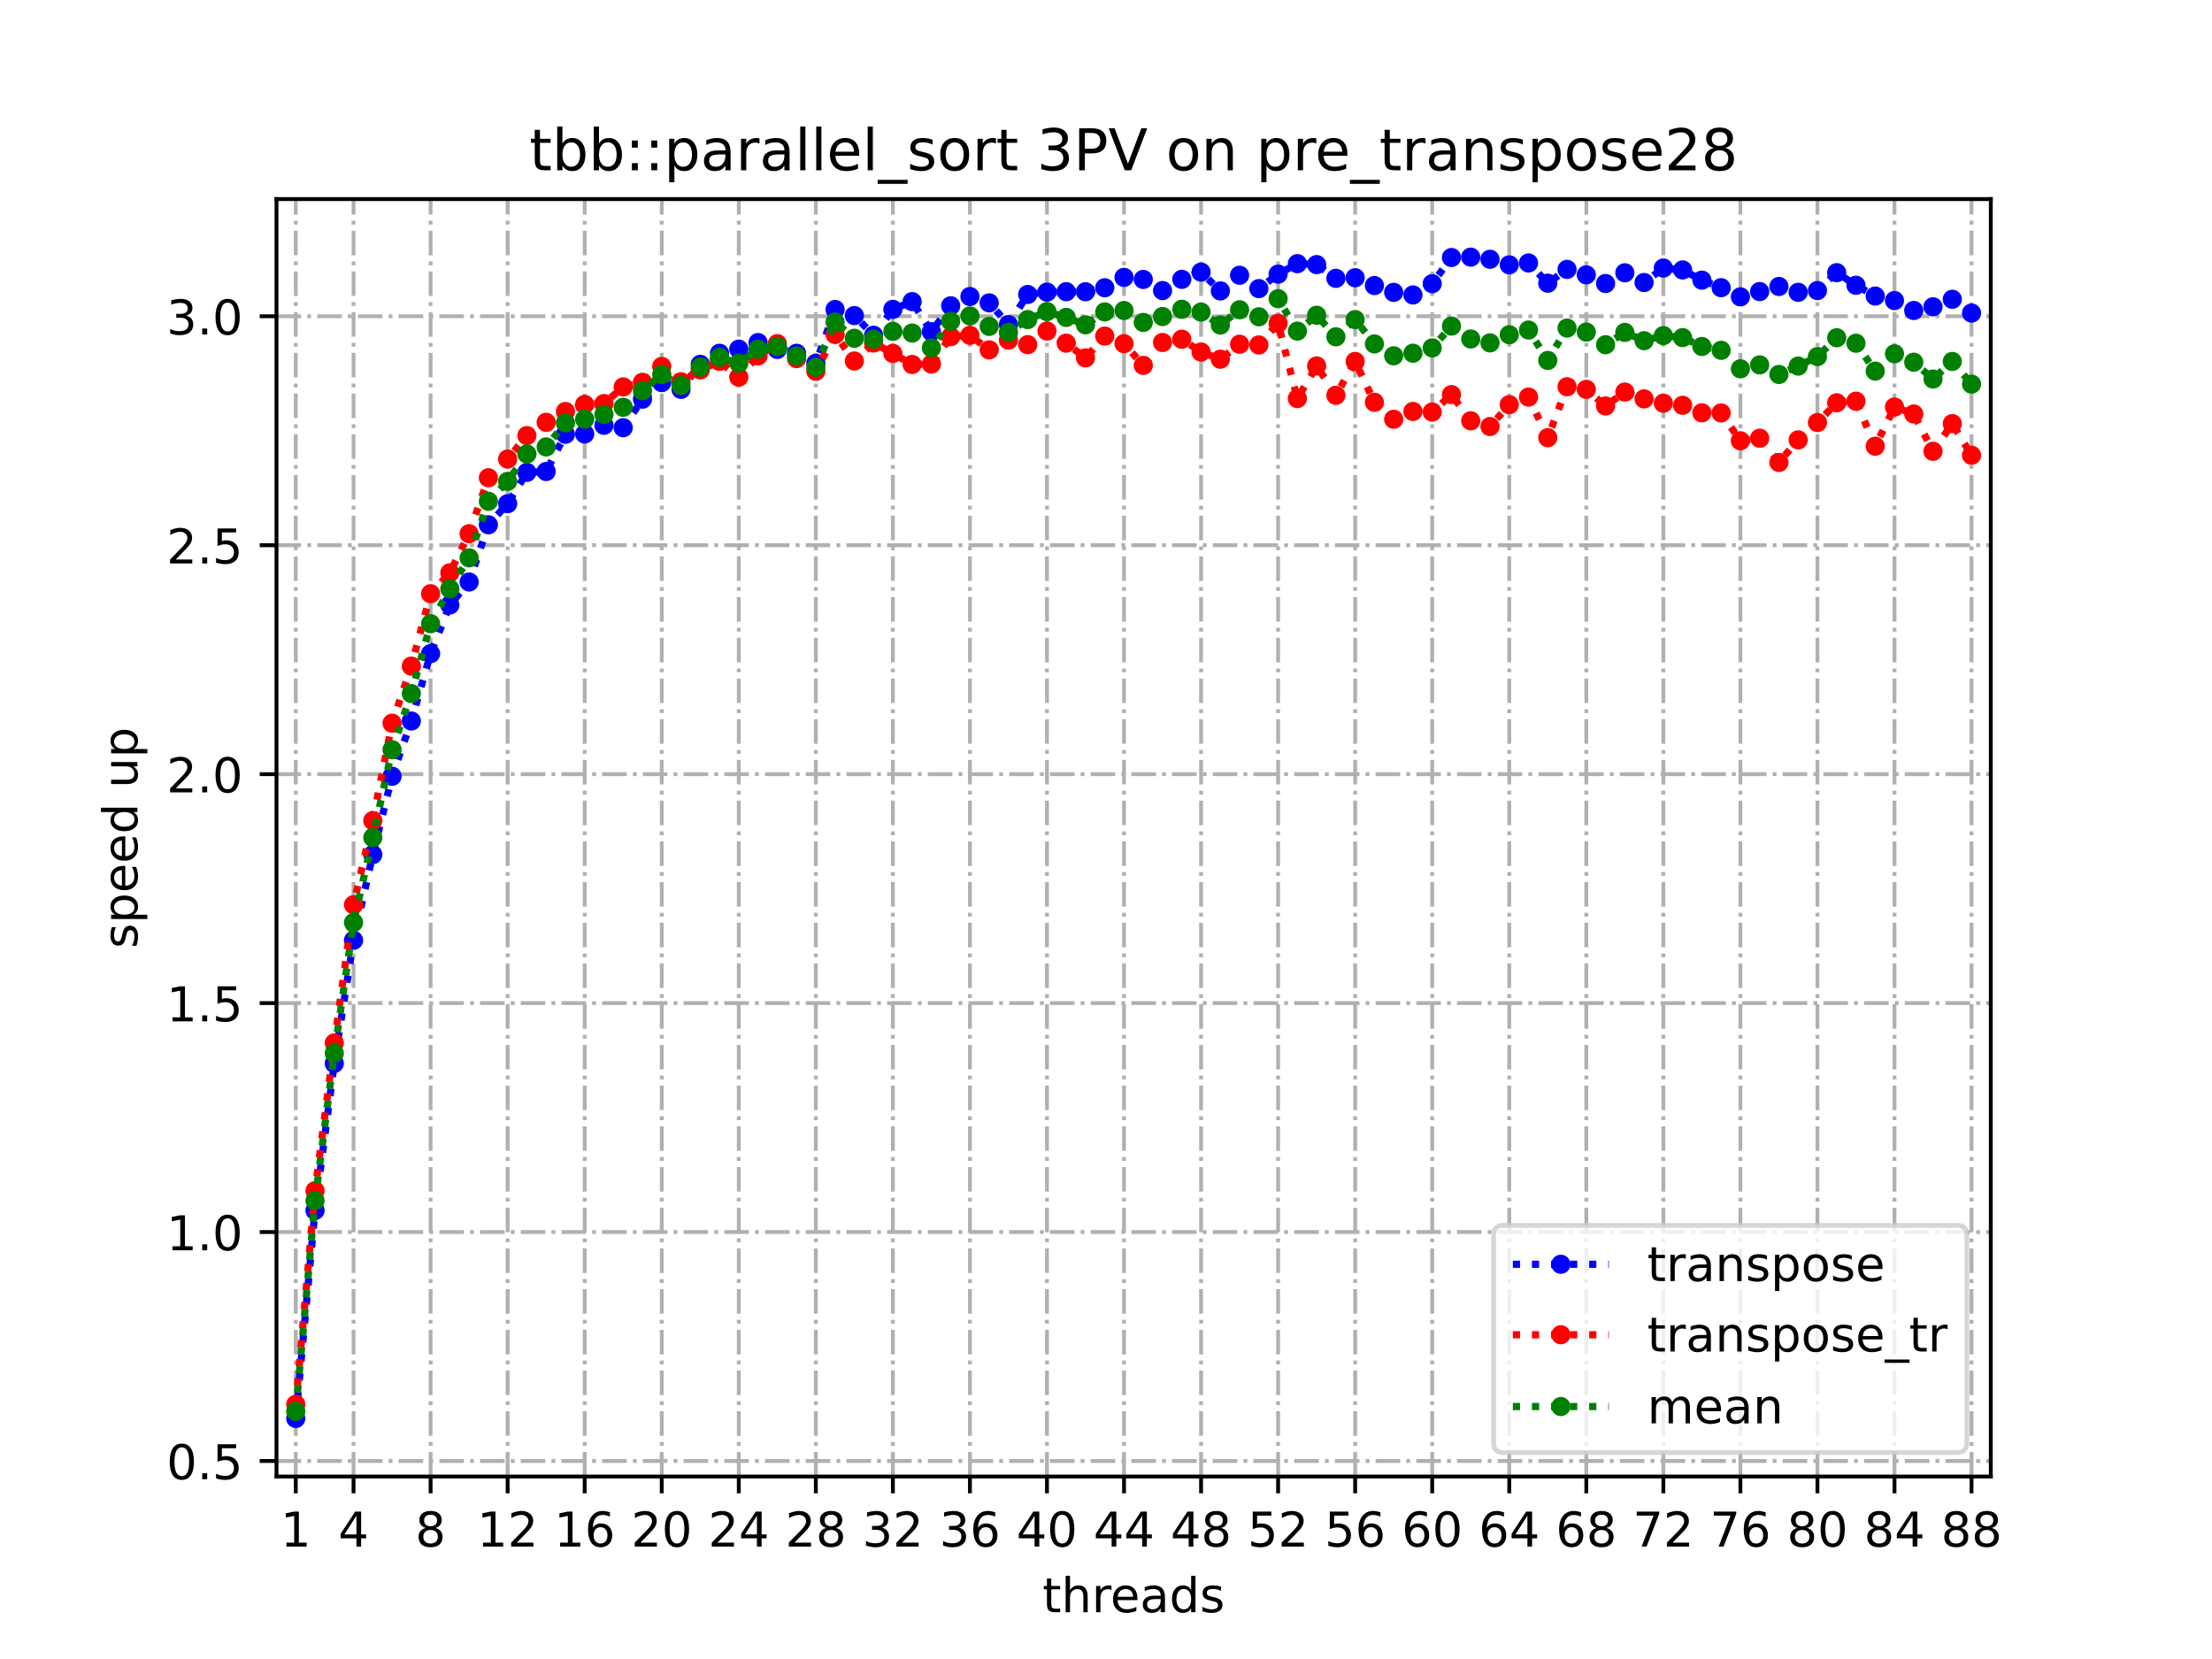 <?xml version="1.0" encoding="utf-8" standalone="no"?>
<!DOCTYPE svg PUBLIC "-//W3C//DTD SVG 1.1//EN"
  "http://www.w3.org/Graphics/SVG/1.1/DTD/svg11.dtd">
<!-- Created with matplotlib (https://matplotlib.org/) -->
<svg height="345.6pt" version="1.1" viewBox="0 0 460.8 345.6" width="460.8pt" xmlns="http://www.w3.org/2000/svg" xmlns:xlink="http://www.w3.org/1999/xlink">
 <defs>
  <style type="text/css">
*{stroke-linecap:butt;stroke-linejoin:round;}
  </style>
 </defs>
 <g id="figure_1">
  <g id="patch_1">
   <path d="M 0 345.6 
L 460.8 345.6 
L 460.8 0 
L 0 0 
z
" style="fill:#ffffff;"/>
  </g>
  <g id="axes_1">
   <g id="patch_2">
    <path d="M 57.6 307.584 
L 414.72 307.584 
L 414.72 41.472 
L 57.6 41.472 
z
" style="fill:#ffffff;"/>
   </g>
   <g id="matplotlib.axis_1">
    <g id="xtick_1">
     <g id="line2d_1">
      <path clip-path="url(#p946f990103)" d="M 61.613 307.584 
L 61.613 41.472 
" style="fill:none;stroke:#b0b0b0;stroke-dasharray:5.12,1.28,0.8,1.28;stroke-dashoffset:0;stroke-width:0.8;"/>
     </g>
     <g id="line2d_2">
      <defs>
       <path d="M 0 0 
L 0 3.5 
" id="m4481a2f9b2" style="stroke:#000000;stroke-width:0.8;"/>
      </defs>
      <g>
       <use style="stroke:#000000;stroke-width:0.8;" x="61.613" xlink:href="#m4481a2f9b2" y="307.584"/>
      </g>
     </g>
     <g id="text_1">
      <!-- 1 -->
      <defs>
       <path d="M 12.406 8.297 
L 28.516 8.297 
L 28.516 63.922 
L 10.984 60.406 
L 10.984 69.391 
L 28.422 72.906 
L 38.281 72.906 
L 38.281 8.297 
L 54.391 8.297 
L 54.391 0 
L 12.406 0 
z
" id="DejaVuSans-49"/>
      </defs>
      <g transform="translate(58.431 322.182)scale(0.1 -0.1)">
       <use xlink:href="#DejaVuSans-49"/>
      </g>
     </g>
    </g>
    <g id="xtick_2">
     <g id="line2d_3">
      <path clip-path="url(#p946f990103)" d="M 73.65 307.584 
L 73.65 41.472 
" style="fill:none;stroke:#b0b0b0;stroke-dasharray:5.12,1.28,0.8,1.28;stroke-dashoffset:0;stroke-width:0.8;"/>
     </g>
     <g id="line2d_4">
      <g>
       <use style="stroke:#000000;stroke-width:0.8;" x="73.65" xlink:href="#m4481a2f9b2" y="307.584"/>
      </g>
     </g>
     <g id="text_2">
      <!-- 4 -->
      <defs>
       <path d="M 37.797 64.312 
L 12.891 25.391 
L 37.797 25.391 
z
M 35.203 72.906 
L 47.609 72.906 
L 47.609 25.391 
L 58.016 25.391 
L 58.016 17.188 
L 47.609 17.188 
L 47.609 0 
L 37.797 0 
L 37.797 17.188 
L 4.891 17.188 
L 4.891 26.703 
z
" id="DejaVuSans-52"/>
      </defs>
      <g transform="translate(70.469 322.182)scale(0.1 -0.1)">
       <use xlink:href="#DejaVuSans-52"/>
      </g>
     </g>
    </g>
    <g id="xtick_3">
     <g id="line2d_5">
      <path clip-path="url(#p946f990103)" d="M 89.701 307.584 
L 89.701 41.472 
" style="fill:none;stroke:#b0b0b0;stroke-dasharray:5.12,1.28,0.8,1.28;stroke-dashoffset:0;stroke-width:0.8;"/>
     </g>
     <g id="line2d_6">
      <g>
       <use style="stroke:#000000;stroke-width:0.8;" x="89.701" xlink:href="#m4481a2f9b2" y="307.584"/>
      </g>
     </g>
     <g id="text_3">
      <!-- 8 -->
      <defs>
       <path d="M 31.781 34.625 
Q 24.75 34.625 20.719 30.859 
Q 16.703 27.094 16.703 20.516 
Q 16.703 13.922 20.719 10.156 
Q 24.75 6.391 31.781 6.391 
Q 38.812 6.391 42.859 10.172 
Q 46.922 13.969 46.922 20.516 
Q 46.922 27.094 42.891 30.859 
Q 38.875 34.625 31.781 34.625 
z
M 21.922 38.812 
Q 15.578 40.375 12.031 44.719 
Q 8.5 49.078 8.5 55.328 
Q 8.5 64.062 14.719 69.141 
Q 20.953 74.219 31.781 74.219 
Q 42.672 74.219 48.875 69.141 
Q 55.078 64.062 55.078 55.328 
Q 55.078 49.078 51.531 44.719 
Q 48 40.375 41.703 38.812 
Q 48.828 37.156 52.797 32.312 
Q 56.781 27.484 56.781 20.516 
Q 56.781 9.906 50.312 4.234 
Q 43.844 -1.422 31.781 -1.422 
Q 19.734 -1.422 13.25 4.234 
Q 6.781 9.906 6.781 20.516 
Q 6.781 27.484 10.781 32.312 
Q 14.797 37.156 21.922 38.812 
z
M 18.312 54.391 
Q 18.312 48.734 21.844 45.562 
Q 25.391 42.391 31.781 42.391 
Q 38.141 42.391 41.719 45.562 
Q 45.312 48.734 45.312 54.391 
Q 45.312 60.062 41.719 63.234 
Q 38.141 66.406 31.781 66.406 
Q 25.391 66.406 21.844 63.234 
Q 18.312 60.062 18.312 54.391 
z
" id="DejaVuSans-56"/>
      </defs>
      <g transform="translate(86.519 322.182)scale(0.1 -0.1)">
       <use xlink:href="#DejaVuSans-56"/>
      </g>
     </g>
    </g>
    <g id="xtick_4">
     <g id="line2d_7">
      <path clip-path="url(#p946f990103)" d="M 105.751 307.584 
L 105.751 41.472 
" style="fill:none;stroke:#b0b0b0;stroke-dasharray:5.12,1.28,0.8,1.28;stroke-dashoffset:0;stroke-width:0.8;"/>
     </g>
     <g id="line2d_8">
      <g>
       <use style="stroke:#000000;stroke-width:0.8;" x="105.751" xlink:href="#m4481a2f9b2" y="307.584"/>
      </g>
     </g>
     <g id="text_4">
      <!-- 12 -->
      <defs>
       <path d="M 19.188 8.297 
L 53.609 8.297 
L 53.609 0 
L 7.328 0 
L 7.328 8.297 
Q 12.938 14.109 22.625 23.891 
Q 32.328 33.688 34.812 36.531 
Q 39.547 41.844 41.422 45.531 
Q 43.312 49.219 43.312 52.781 
Q 43.312 58.594 39.234 62.25 
Q 35.156 65.922 28.609 65.922 
Q 23.969 65.922 18.812 64.312 
Q 13.672 62.703 7.812 59.422 
L 7.812 69.391 
Q 13.766 71.781 18.938 73 
Q 24.125 74.219 28.422 74.219 
Q 39.75 74.219 46.484 68.547 
Q 53.219 62.891 53.219 53.422 
Q 53.219 48.922 51.531 44.891 
Q 49.859 40.875 45.406 35.406 
Q 44.188 33.984 37.641 27.219 
Q 31.109 20.453 19.188 8.297 
z
" id="DejaVuSans-50"/>
      </defs>
      <g transform="translate(99.389 322.182)scale(0.1 -0.1)">
       <use xlink:href="#DejaVuSans-49"/>
       <use x="63.623" xlink:href="#DejaVuSans-50"/>
      </g>
     </g>
    </g>
    <g id="xtick_5">
     <g id="line2d_9">
      <path clip-path="url(#p946f990103)" d="M 121.801 307.584 
L 121.801 41.472 
" style="fill:none;stroke:#b0b0b0;stroke-dasharray:5.12,1.28,0.8,1.28;stroke-dashoffset:0;stroke-width:0.8;"/>
     </g>
     <g id="line2d_10">
      <g>
       <use style="stroke:#000000;stroke-width:0.8;" x="121.801" xlink:href="#m4481a2f9b2" y="307.584"/>
      </g>
     </g>
     <g id="text_5">
      <!-- 16 -->
      <defs>
       <path d="M 33.016 40.375 
Q 26.375 40.375 22.484 35.828 
Q 18.609 31.297 18.609 23.391 
Q 18.609 15.531 22.484 10.953 
Q 26.375 6.391 33.016 6.391 
Q 39.656 6.391 43.531 10.953 
Q 47.406 15.531 47.406 23.391 
Q 47.406 31.297 43.531 35.828 
Q 39.656 40.375 33.016 40.375 
z
M 52.594 71.297 
L 52.594 62.312 
Q 48.875 64.062 45.094 64.984 
Q 41.312 65.922 37.594 65.922 
Q 27.828 65.922 22.672 59.328 
Q 17.531 52.734 16.797 39.406 
Q 19.672 43.656 24.016 45.922 
Q 28.375 48.188 33.594 48.188 
Q 44.578 48.188 50.953 41.516 
Q 57.328 34.859 57.328 23.391 
Q 57.328 12.156 50.688 5.359 
Q 44.047 -1.422 33.016 -1.422 
Q 20.359 -1.422 13.672 8.266 
Q 6.984 17.969 6.984 36.375 
Q 6.984 53.656 15.188 63.938 
Q 23.391 74.219 37.203 74.219 
Q 40.922 74.219 44.703 73.484 
Q 48.484 72.75 52.594 71.297 
z
" id="DejaVuSans-54"/>
      </defs>
      <g transform="translate(115.439 322.182)scale(0.1 -0.1)">
       <use xlink:href="#DejaVuSans-49"/>
       <use x="63.623" xlink:href="#DejaVuSans-54"/>
      </g>
     </g>
    </g>
    <g id="xtick_6">
     <g id="line2d_11">
      <path clip-path="url(#p946f990103)" d="M 137.852 307.584 
L 137.852 41.472 
" style="fill:none;stroke:#b0b0b0;stroke-dasharray:5.12,1.28,0.8,1.28;stroke-dashoffset:0;stroke-width:0.8;"/>
     </g>
     <g id="line2d_12">
      <g>
       <use style="stroke:#000000;stroke-width:0.8;" x="137.852" xlink:href="#m4481a2f9b2" y="307.584"/>
      </g>
     </g>
     <g id="text_6">
      <!-- 20 -->
      <defs>
       <path d="M 31.781 66.406 
Q 24.172 66.406 20.328 58.906 
Q 16.5 51.422 16.5 36.375 
Q 16.5 21.391 20.328 13.891 
Q 24.172 6.391 31.781 6.391 
Q 39.453 6.391 43.281 13.891 
Q 47.125 21.391 47.125 36.375 
Q 47.125 51.422 43.281 58.906 
Q 39.453 66.406 31.781 66.406 
z
M 31.781 74.219 
Q 44.047 74.219 50.516 64.516 
Q 56.984 54.828 56.984 36.375 
Q 56.984 17.969 50.516 8.266 
Q 44.047 -1.422 31.781 -1.422 
Q 19.531 -1.422 13.062 8.266 
Q 6.594 17.969 6.594 36.375 
Q 6.594 54.828 13.062 64.516 
Q 19.531 74.219 31.781 74.219 
z
" id="DejaVuSans-48"/>
      </defs>
      <g transform="translate(131.489 322.182)scale(0.1 -0.1)">
       <use xlink:href="#DejaVuSans-50"/>
       <use x="63.623" xlink:href="#DejaVuSans-48"/>
      </g>
     </g>
    </g>
    <g id="xtick_7">
     <g id="line2d_13">
      <path clip-path="url(#p946f990103)" d="M 153.902 307.584 
L 153.902 41.472 
" style="fill:none;stroke:#b0b0b0;stroke-dasharray:5.12,1.28,0.8,1.28;stroke-dashoffset:0;stroke-width:0.8;"/>
     </g>
     <g id="line2d_14">
      <g>
       <use style="stroke:#000000;stroke-width:0.8;" x="153.902" xlink:href="#m4481a2f9b2" y="307.584"/>
      </g>
     </g>
     <g id="text_7">
      <!-- 24 -->
      <g transform="translate(147.54 322.182)scale(0.1 -0.1)">
       <use xlink:href="#DejaVuSans-50"/>
       <use x="63.623" xlink:href="#DejaVuSans-52"/>
      </g>
     </g>
    </g>
    <g id="xtick_8">
     <g id="line2d_15">
      <path clip-path="url(#p946f990103)" d="M 169.952 307.584 
L 169.952 41.472 
" style="fill:none;stroke:#b0b0b0;stroke-dasharray:5.12,1.28,0.8,1.28;stroke-dashoffset:0;stroke-width:0.8;"/>
     </g>
     <g id="line2d_16">
      <g>
       <use style="stroke:#000000;stroke-width:0.8;" x="169.952" xlink:href="#m4481a2f9b2" y="307.584"/>
      </g>
     </g>
     <g id="text_8">
      <!-- 28 -->
      <g transform="translate(163.59 322.182)scale(0.1 -0.1)">
       <use xlink:href="#DejaVuSans-50"/>
       <use x="63.623" xlink:href="#DejaVuSans-56"/>
      </g>
     </g>
    </g>
    <g id="xtick_9">
     <g id="line2d_17">
      <path clip-path="url(#p946f990103)" d="M 186.003 307.584 
L 186.003 41.472 
" style="fill:none;stroke:#b0b0b0;stroke-dasharray:5.12,1.28,0.8,1.28;stroke-dashoffset:0;stroke-width:0.8;"/>
     </g>
     <g id="line2d_18">
      <g>
       <use style="stroke:#000000;stroke-width:0.8;" x="186.003" xlink:href="#m4481a2f9b2" y="307.584"/>
      </g>
     </g>
     <g id="text_9">
      <!-- 32 -->
      <defs>
       <path d="M 40.578 39.312 
Q 47.656 37.797 51.625 33 
Q 55.609 28.219 55.609 21.188 
Q 55.609 10.406 48.188 4.484 
Q 40.766 -1.422 27.094 -1.422 
Q 22.516 -1.422 17.656 -0.516 
Q 12.797 0.391 7.625 2.203 
L 7.625 11.719 
Q 11.719 9.328 16.594 8.109 
Q 21.484 6.891 26.812 6.891 
Q 36.078 6.891 40.938 10.547 
Q 45.797 14.203 45.797 21.188 
Q 45.797 27.641 41.281 31.266 
Q 36.766 34.906 28.719 34.906 
L 20.219 34.906 
L 20.219 43.016 
L 29.109 43.016 
Q 36.375 43.016 40.234 45.922 
Q 44.094 48.828 44.094 54.297 
Q 44.094 59.906 40.109 62.906 
Q 36.141 65.922 28.719 65.922 
Q 24.656 65.922 20.016 65.031 
Q 15.375 64.156 9.812 62.312 
L 9.812 71.094 
Q 15.438 72.656 20.344 73.438 
Q 25.25 74.219 29.594 74.219 
Q 40.828 74.219 47.359 69.109 
Q 53.906 64.016 53.906 55.328 
Q 53.906 49.266 50.438 45.094 
Q 46.969 40.922 40.578 39.312 
z
" id="DejaVuSans-51"/>
      </defs>
      <g transform="translate(179.64 322.182)scale(0.1 -0.1)">
       <use xlink:href="#DejaVuSans-51"/>
       <use x="63.623" xlink:href="#DejaVuSans-50"/>
      </g>
     </g>
    </g>
    <g id="xtick_10">
     <g id="line2d_19">
      <path clip-path="url(#p946f990103)" d="M 202.053 307.584 
L 202.053 41.472 
" style="fill:none;stroke:#b0b0b0;stroke-dasharray:5.12,1.28,0.8,1.28;stroke-dashoffset:0;stroke-width:0.8;"/>
     </g>
     <g id="line2d_20">
      <g>
       <use style="stroke:#000000;stroke-width:0.8;" x="202.053" xlink:href="#m4481a2f9b2" y="307.584"/>
      </g>
     </g>
     <g id="text_10">
      <!-- 36 -->
      <g transform="translate(195.691 322.182)scale(0.1 -0.1)">
       <use xlink:href="#DejaVuSans-51"/>
       <use x="63.623" xlink:href="#DejaVuSans-54"/>
      </g>
     </g>
    </g>
    <g id="xtick_11">
     <g id="line2d_21">
      <path clip-path="url(#p946f990103)" d="M 218.103 307.584 
L 218.103 41.472 
" style="fill:none;stroke:#b0b0b0;stroke-dasharray:5.12,1.28,0.8,1.28;stroke-dashoffset:0;stroke-width:0.8;"/>
     </g>
     <g id="line2d_22">
      <g>
       <use style="stroke:#000000;stroke-width:0.8;" x="218.103" xlink:href="#m4481a2f9b2" y="307.584"/>
      </g>
     </g>
     <g id="text_11">
      <!-- 40 -->
      <g transform="translate(211.741 322.182)scale(0.1 -0.1)">
       <use xlink:href="#DejaVuSans-52"/>
       <use x="63.623" xlink:href="#DejaVuSans-48"/>
      </g>
     </g>
    </g>
    <g id="xtick_12">
     <g id="line2d_23">
      <path clip-path="url(#p946f990103)" d="M 234.154 307.584 
L 234.154 41.472 
" style="fill:none;stroke:#b0b0b0;stroke-dasharray:5.12,1.28,0.8,1.28;stroke-dashoffset:0;stroke-width:0.8;"/>
     </g>
     <g id="line2d_24">
      <g>
       <use style="stroke:#000000;stroke-width:0.8;" x="234.154" xlink:href="#m4481a2f9b2" y="307.584"/>
      </g>
     </g>
     <g id="text_12">
      <!-- 44 -->
      <g transform="translate(227.791 322.182)scale(0.1 -0.1)">
       <use xlink:href="#DejaVuSans-52"/>
       <use x="63.623" xlink:href="#DejaVuSans-52"/>
      </g>
     </g>
    </g>
    <g id="xtick_13">
     <g id="line2d_25">
      <path clip-path="url(#p946f990103)" d="M 250.204 307.584 
L 250.204 41.472 
" style="fill:none;stroke:#b0b0b0;stroke-dasharray:5.12,1.28,0.8,1.28;stroke-dashoffset:0;stroke-width:0.8;"/>
     </g>
     <g id="line2d_26">
      <g>
       <use style="stroke:#000000;stroke-width:0.8;" x="250.204" xlink:href="#m4481a2f9b2" y="307.584"/>
      </g>
     </g>
     <g id="text_13">
      <!-- 48 -->
      <g transform="translate(243.842 322.182)scale(0.1 -0.1)">
       <use xlink:href="#DejaVuSans-52"/>
       <use x="63.623" xlink:href="#DejaVuSans-56"/>
      </g>
     </g>
    </g>
    <g id="xtick_14">
     <g id="line2d_27">
      <path clip-path="url(#p946f990103)" d="M 266.254 307.584 
L 266.254 41.472 
" style="fill:none;stroke:#b0b0b0;stroke-dasharray:5.12,1.28,0.8,1.28;stroke-dashoffset:0;stroke-width:0.8;"/>
     </g>
     <g id="line2d_28">
      <g>
       <use style="stroke:#000000;stroke-width:0.8;" x="266.254" xlink:href="#m4481a2f9b2" y="307.584"/>
      </g>
     </g>
     <g id="text_14">
      <!-- 52 -->
      <defs>
       <path d="M 10.797 72.906 
L 49.516 72.906 
L 49.516 64.594 
L 19.828 64.594 
L 19.828 46.734 
Q 21.969 47.469 24.109 47.828 
Q 26.266 48.188 28.422 48.188 
Q 40.625 48.188 47.75 41.5 
Q 54.891 34.812 54.891 23.391 
Q 54.891 11.625 47.562 5.094 
Q 40.234 -1.422 26.906 -1.422 
Q 22.312 -1.422 17.547 -0.641 
Q 12.797 0.141 7.719 1.703 
L 7.719 11.625 
Q 12.109 9.234 16.797 8.062 
Q 21.484 6.891 26.703 6.891 
Q 35.156 6.891 40.078 11.328 
Q 45.016 15.766 45.016 23.391 
Q 45.016 31 40.078 35.438 
Q 35.156 39.891 26.703 39.891 
Q 22.75 39.891 18.812 39.016 
Q 14.891 38.141 10.797 36.281 
z
" id="DejaVuSans-53"/>
      </defs>
      <g transform="translate(259.892 322.182)scale(0.1 -0.1)">
       <use xlink:href="#DejaVuSans-53"/>
       <use x="63.623" xlink:href="#DejaVuSans-50"/>
      </g>
     </g>
    </g>
    <g id="xtick_15">
     <g id="line2d_29">
      <path clip-path="url(#p946f990103)" d="M 282.305 307.584 
L 282.305 41.472 
" style="fill:none;stroke:#b0b0b0;stroke-dasharray:5.12,1.28,0.8,1.28;stroke-dashoffset:0;stroke-width:0.8;"/>
     </g>
     <g id="line2d_30">
      <g>
       <use style="stroke:#000000;stroke-width:0.8;" x="282.305" xlink:href="#m4481a2f9b2" y="307.584"/>
      </g>
     </g>
     <g id="text_15">
      <!-- 56 -->
      <g transform="translate(275.942 322.182)scale(0.1 -0.1)">
       <use xlink:href="#DejaVuSans-53"/>
       <use x="63.623" xlink:href="#DejaVuSans-54"/>
      </g>
     </g>
    </g>
    <g id="xtick_16">
     <g id="line2d_31">
      <path clip-path="url(#p946f990103)" d="M 298.355 307.584 
L 298.355 41.472 
" style="fill:none;stroke:#b0b0b0;stroke-dasharray:5.12,1.28,0.8,1.28;stroke-dashoffset:0;stroke-width:0.8;"/>
     </g>
     <g id="line2d_32">
      <g>
       <use style="stroke:#000000;stroke-width:0.8;" x="298.355" xlink:href="#m4481a2f9b2" y="307.584"/>
      </g>
     </g>
     <g id="text_16">
      <!-- 60 -->
      <g transform="translate(291.993 322.182)scale(0.1 -0.1)">
       <use xlink:href="#DejaVuSans-54"/>
       <use x="63.623" xlink:href="#DejaVuSans-48"/>
      </g>
     </g>
    </g>
    <g id="xtick_17">
     <g id="line2d_33">
      <path clip-path="url(#p946f990103)" d="M 314.405 307.584 
L 314.405 41.472 
" style="fill:none;stroke:#b0b0b0;stroke-dasharray:5.12,1.28,0.8,1.28;stroke-dashoffset:0;stroke-width:0.8;"/>
     </g>
     <g id="line2d_34">
      <g>
       <use style="stroke:#000000;stroke-width:0.8;" x="314.405" xlink:href="#m4481a2f9b2" y="307.584"/>
      </g>
     </g>
     <g id="text_17">
      <!-- 64 -->
      <g transform="translate(308.043 322.182)scale(0.1 -0.1)">
       <use xlink:href="#DejaVuSans-54"/>
       <use x="63.623" xlink:href="#DejaVuSans-52"/>
      </g>
     </g>
    </g>
    <g id="xtick_18">
     <g id="line2d_35">
      <path clip-path="url(#p946f990103)" d="M 330.456 307.584 
L 330.456 41.472 
" style="fill:none;stroke:#b0b0b0;stroke-dasharray:5.12,1.28,0.8,1.28;stroke-dashoffset:0;stroke-width:0.8;"/>
     </g>
     <g id="line2d_36">
      <g>
       <use style="stroke:#000000;stroke-width:0.8;" x="330.456" xlink:href="#m4481a2f9b2" y="307.584"/>
      </g>
     </g>
     <g id="text_18">
      <!-- 68 -->
      <g transform="translate(324.093 322.182)scale(0.1 -0.1)">
       <use xlink:href="#DejaVuSans-54"/>
       <use x="63.623" xlink:href="#DejaVuSans-56"/>
      </g>
     </g>
    </g>
    <g id="xtick_19">
     <g id="line2d_37">
      <path clip-path="url(#p946f990103)" d="M 346.506 307.584 
L 346.506 41.472 
" style="fill:none;stroke:#b0b0b0;stroke-dasharray:5.12,1.28,0.8,1.28;stroke-dashoffset:0;stroke-width:0.8;"/>
     </g>
     <g id="line2d_38">
      <g>
       <use style="stroke:#000000;stroke-width:0.8;" x="346.506" xlink:href="#m4481a2f9b2" y="307.584"/>
      </g>
     </g>
     <g id="text_19">
      <!-- 72 -->
      <defs>
       <path d="M 8.203 72.906 
L 55.078 72.906 
L 55.078 68.703 
L 28.609 0 
L 18.312 0 
L 43.219 64.594 
L 8.203 64.594 
z
" id="DejaVuSans-55"/>
      </defs>
      <g transform="translate(340.144 322.182)scale(0.1 -0.1)">
       <use xlink:href="#DejaVuSans-55"/>
       <use x="63.623" xlink:href="#DejaVuSans-50"/>
      </g>
     </g>
    </g>
    <g id="xtick_20">
     <g id="line2d_39">
      <path clip-path="url(#p946f990103)" d="M 362.556 307.584 
L 362.556 41.472 
" style="fill:none;stroke:#b0b0b0;stroke-dasharray:5.12,1.28,0.8,1.28;stroke-dashoffset:0;stroke-width:0.8;"/>
     </g>
     <g id="line2d_40">
      <g>
       <use style="stroke:#000000;stroke-width:0.8;" x="362.556" xlink:href="#m4481a2f9b2" y="307.584"/>
      </g>
     </g>
     <g id="text_20">
      <!-- 76 -->
      <g transform="translate(356.194 322.182)scale(0.1 -0.1)">
       <use xlink:href="#DejaVuSans-55"/>
       <use x="63.623" xlink:href="#DejaVuSans-54"/>
      </g>
     </g>
    </g>
    <g id="xtick_21">
     <g id="line2d_41">
      <path clip-path="url(#p946f990103)" d="M 378.607 307.584 
L 378.607 41.472 
" style="fill:none;stroke:#b0b0b0;stroke-dasharray:5.12,1.28,0.8,1.28;stroke-dashoffset:0;stroke-width:0.8;"/>
     </g>
     <g id="line2d_42">
      <g>
       <use style="stroke:#000000;stroke-width:0.8;" x="378.607" xlink:href="#m4481a2f9b2" y="307.584"/>
      </g>
     </g>
     <g id="text_21">
      <!-- 80 -->
      <g transform="translate(372.244 322.182)scale(0.1 -0.1)">
       <use xlink:href="#DejaVuSans-56"/>
       <use x="63.623" xlink:href="#DejaVuSans-48"/>
      </g>
     </g>
    </g>
    <g id="xtick_22">
     <g id="line2d_43">
      <path clip-path="url(#p946f990103)" d="M 394.657 307.584 
L 394.657 41.472 
" style="fill:none;stroke:#b0b0b0;stroke-dasharray:5.12,1.28,0.8,1.28;stroke-dashoffset:0;stroke-width:0.8;"/>
     </g>
     <g id="line2d_44">
      <g>
       <use style="stroke:#000000;stroke-width:0.8;" x="394.657" xlink:href="#m4481a2f9b2" y="307.584"/>
      </g>
     </g>
     <g id="text_22">
      <!-- 84 -->
      <g transform="translate(388.295 322.182)scale(0.1 -0.1)">
       <use xlink:href="#DejaVuSans-56"/>
       <use x="63.623" xlink:href="#DejaVuSans-52"/>
      </g>
     </g>
    </g>
    <g id="xtick_23">
     <g id="line2d_45">
      <path clip-path="url(#p946f990103)" d="M 410.707 307.584 
L 410.707 41.472 
" style="fill:none;stroke:#b0b0b0;stroke-dasharray:5.12,1.28,0.8,1.28;stroke-dashoffset:0;stroke-width:0.8;"/>
     </g>
     <g id="line2d_46">
      <g>
       <use style="stroke:#000000;stroke-width:0.8;" x="410.707" xlink:href="#m4481a2f9b2" y="307.584"/>
      </g>
     </g>
     <g id="text_23">
      <!-- 88 -->
      <g transform="translate(404.345 322.182)scale(0.1 -0.1)">
       <use xlink:href="#DejaVuSans-56"/>
       <use x="63.623" xlink:href="#DejaVuSans-56"/>
      </g>
     </g>
    </g>
    <g id="text_24">
     <!-- threads -->
     <defs>
      <path d="M 18.312 70.219 
L 18.312 54.688 
L 36.812 54.688 
L 36.812 47.703 
L 18.312 47.703 
L 18.312 18.016 
Q 18.312 11.328 20.141 9.422 
Q 21.969 7.516 27.594 7.516 
L 36.812 7.516 
L 36.812 0 
L 27.594 0 
Q 17.188 0 13.234 3.875 
Q 9.281 7.766 9.281 18.016 
L 9.281 47.703 
L 2.688 47.703 
L 2.688 54.688 
L 9.281 54.688 
L 9.281 70.219 
z
" id="DejaVuSans-116"/>
      <path d="M 54.891 33.016 
L 54.891 0 
L 45.906 0 
L 45.906 32.719 
Q 45.906 40.484 42.875 44.328 
Q 39.844 48.188 33.797 48.188 
Q 26.516 48.188 22.312 43.547 
Q 18.109 38.922 18.109 30.906 
L 18.109 0 
L 9.078 0 
L 9.078 75.984 
L 18.109 75.984 
L 18.109 46.188 
Q 21.344 51.125 25.703 53.562 
Q 30.078 56 35.797 56 
Q 45.219 56 50.047 50.172 
Q 54.891 44.344 54.891 33.016 
z
" id="DejaVuSans-104"/>
      <path d="M 41.109 46.297 
Q 39.594 47.172 37.812 47.578 
Q 36.031 48 33.891 48 
Q 26.266 48 22.188 43.047 
Q 18.109 38.094 18.109 28.812 
L 18.109 0 
L 9.078 0 
L 9.078 54.688 
L 18.109 54.688 
L 18.109 46.188 
Q 20.953 51.172 25.484 53.578 
Q 30.031 56 36.531 56 
Q 37.453 56 38.578 55.875 
Q 39.703 55.766 41.062 55.516 
z
" id="DejaVuSans-114"/>
      <path d="M 56.203 29.594 
L 56.203 25.203 
L 14.891 25.203 
Q 15.484 15.922 20.484 11.062 
Q 25.484 6.203 34.422 6.203 
Q 39.594 6.203 44.453 7.469 
Q 49.312 8.734 54.109 11.281 
L 54.109 2.781 
Q 49.266 0.734 44.188 -0.344 
Q 39.109 -1.422 33.891 -1.422 
Q 20.797 -1.422 13.156 6.188 
Q 5.516 13.812 5.516 26.812 
Q 5.516 40.234 12.766 48.109 
Q 20.016 56 32.328 56 
Q 43.359 56 49.781 48.891 
Q 56.203 41.797 56.203 29.594 
z
M 47.219 32.234 
Q 47.125 39.594 43.094 43.984 
Q 39.062 48.391 32.422 48.391 
Q 24.906 48.391 20.391 44.141 
Q 15.875 39.891 15.188 32.172 
z
" id="DejaVuSans-101"/>
      <path d="M 34.281 27.484 
Q 23.391 27.484 19.188 25 
Q 14.984 22.516 14.984 16.5 
Q 14.984 11.719 18.141 8.906 
Q 21.297 6.109 26.703 6.109 
Q 34.188 6.109 38.703 11.406 
Q 43.219 16.703 43.219 25.484 
L 43.219 27.484 
z
M 52.203 31.203 
L 52.203 0 
L 43.219 0 
L 43.219 8.297 
Q 40.141 3.328 35.547 0.953 
Q 30.953 -1.422 24.312 -1.422 
Q 15.922 -1.422 10.953 3.297 
Q 6 8.016 6 15.922 
Q 6 25.141 12.172 29.828 
Q 18.359 34.516 30.609 34.516 
L 43.219 34.516 
L 43.219 35.406 
Q 43.219 41.609 39.141 45 
Q 35.062 48.391 27.688 48.391 
Q 23 48.391 18.547 47.266 
Q 14.109 46.141 10.016 43.891 
L 10.016 52.203 
Q 14.938 54.109 19.578 55.047 
Q 24.219 56 28.609 56 
Q 40.484 56 46.344 49.844 
Q 52.203 43.703 52.203 31.203 
z
" id="DejaVuSans-97"/>
      <path d="M 45.406 46.391 
L 45.406 75.984 
L 54.391 75.984 
L 54.391 0 
L 45.406 0 
L 45.406 8.203 
Q 42.578 3.328 38.25 0.953 
Q 33.938 -1.422 27.875 -1.422 
Q 17.969 -1.422 11.734 6.484 
Q 5.516 14.406 5.516 27.297 
Q 5.516 40.188 11.734 48.094 
Q 17.969 56 27.875 56 
Q 33.938 56 38.25 53.625 
Q 42.578 51.266 45.406 46.391 
z
M 14.797 27.297 
Q 14.797 17.391 18.875 11.75 
Q 22.953 6.109 30.078 6.109 
Q 37.203 6.109 41.297 11.75 
Q 45.406 17.391 45.406 27.297 
Q 45.406 37.203 41.297 42.844 
Q 37.203 48.484 30.078 48.484 
Q 22.953 48.484 18.875 42.844 
Q 14.797 37.203 14.797 27.297 
z
" id="DejaVuSans-100"/>
      <path d="M 44.281 53.078 
L 44.281 44.578 
Q 40.484 46.531 36.375 47.5 
Q 32.281 48.484 27.875 48.484 
Q 21.188 48.484 17.844 46.438 
Q 14.5 44.391 14.5 40.281 
Q 14.5 37.156 16.891 35.375 
Q 19.281 33.594 26.516 31.984 
L 29.594 31.297 
Q 39.156 29.25 43.188 25.516 
Q 47.219 21.781 47.219 15.094 
Q 47.219 7.469 41.188 3.016 
Q 35.156 -1.422 24.609 -1.422 
Q 20.219 -1.422 15.453 -0.562 
Q 10.688 0.297 5.422 2 
L 5.422 11.281 
Q 10.406 8.688 15.234 7.391 
Q 20.062 6.109 24.812 6.109 
Q 31.156 6.109 34.562 8.281 
Q 37.984 10.453 37.984 14.406 
Q 37.984 18.062 35.516 20.016 
Q 33.062 21.969 24.703 23.781 
L 21.578 24.516 
Q 13.234 26.266 9.516 29.906 
Q 5.812 33.547 5.812 39.891 
Q 5.812 47.609 11.281 51.797 
Q 16.75 56 26.812 56 
Q 31.781 56 36.172 55.266 
Q 40.578 54.547 44.281 53.078 
z
" id="DejaVuSans-115"/>
     </defs>
     <g transform="translate(217.169 335.861)scale(0.1 -0.1)">
      <use xlink:href="#DejaVuSans-116"/>
      <use x="39.209" xlink:href="#DejaVuSans-104"/>
      <use x="102.588" xlink:href="#DejaVuSans-114"/>
      <use x="141.451" xlink:href="#DejaVuSans-101"/>
      <use x="202.975" xlink:href="#DejaVuSans-97"/>
      <use x="264.254" xlink:href="#DejaVuSans-100"/>
      <use x="327.73" xlink:href="#DejaVuSans-115"/>
     </g>
    </g>
   </g>
   <g id="matplotlib.axis_2">
    <g id="ytick_1">
     <g id="line2d_47">
      <path clip-path="url(#p946f990103)" d="M 57.6 304.35 
L 414.72 304.35 
" style="fill:none;stroke:#b0b0b0;stroke-dasharray:5.12,1.28,0.8,1.28;stroke-dashoffset:0;stroke-width:0.8;"/>
     </g>
     <g id="line2d_48">
      <defs>
       <path d="M 0 0 
L -3.5 0 
" id="m21e6d41a13" style="stroke:#000000;stroke-width:0.8;"/>
      </defs>
      <g>
       <use style="stroke:#000000;stroke-width:0.8;" x="57.6" xlink:href="#m21e6d41a13" y="304.35"/>
      </g>
     </g>
     <g id="text_25">
      <!-- 0.5 -->
      <defs>
       <path d="M 10.688 12.406 
L 21 12.406 
L 21 0 
L 10.688 0 
z
" id="DejaVuSans-46"/>
      </defs>
      <g transform="translate(34.697 308.15)scale(0.1 -0.1)">
       <use xlink:href="#DejaVuSans-48"/>
       <use x="63.623" xlink:href="#DejaVuSans-46"/>
       <use x="95.41" xlink:href="#DejaVuSans-53"/>
      </g>
     </g>
    </g>
    <g id="ytick_2">
     <g id="line2d_49">
      <path clip-path="url(#p946f990103)" d="M 57.6 256.657 
L 414.72 256.657 
" style="fill:none;stroke:#b0b0b0;stroke-dasharray:5.12,1.28,0.8,1.28;stroke-dashoffset:0;stroke-width:0.8;"/>
     </g>
     <g id="line2d_50">
      <g>
       <use style="stroke:#000000;stroke-width:0.8;" x="57.6" xlink:href="#m21e6d41a13" y="256.657"/>
      </g>
     </g>
     <g id="text_26">
      <!-- 1.0 -->
      <g transform="translate(34.697 260.456)scale(0.1 -0.1)">
       <use xlink:href="#DejaVuSans-49"/>
       <use x="63.623" xlink:href="#DejaVuSans-46"/>
       <use x="95.41" xlink:href="#DejaVuSans-48"/>
      </g>
     </g>
    </g>
    <g id="ytick_3">
     <g id="line2d_51">
      <path clip-path="url(#p946f990103)" d="M 57.6 208.964 
L 414.72 208.964 
" style="fill:none;stroke:#b0b0b0;stroke-dasharray:5.12,1.28,0.8,1.28;stroke-dashoffset:0;stroke-width:0.8;"/>
     </g>
     <g id="line2d_52">
      <g>
       <use style="stroke:#000000;stroke-width:0.8;" x="57.6" xlink:href="#m21e6d41a13" y="208.964"/>
      </g>
     </g>
     <g id="text_27">
      <!-- 1.5 -->
      <g transform="translate(34.697 212.763)scale(0.1 -0.1)">
       <use xlink:href="#DejaVuSans-49"/>
       <use x="63.623" xlink:href="#DejaVuSans-46"/>
       <use x="95.41" xlink:href="#DejaVuSans-53"/>
      </g>
     </g>
    </g>
    <g id="ytick_4">
     <g id="line2d_53">
      <path clip-path="url(#p946f990103)" d="M 57.6 161.27 
L 414.72 161.27 
" style="fill:none;stroke:#b0b0b0;stroke-dasharray:5.12,1.28,0.8,1.28;stroke-dashoffset:0;stroke-width:0.8;"/>
     </g>
     <g id="line2d_54">
      <g>
       <use style="stroke:#000000;stroke-width:0.8;" x="57.6" xlink:href="#m21e6d41a13" y="161.27"/>
      </g>
     </g>
     <g id="text_28">
      <!-- 2.0 -->
      <g transform="translate(34.697 165.069)scale(0.1 -0.1)">
       <use xlink:href="#DejaVuSans-50"/>
       <use x="63.623" xlink:href="#DejaVuSans-46"/>
       <use x="95.41" xlink:href="#DejaVuSans-48"/>
      </g>
     </g>
    </g>
    <g id="ytick_5">
     <g id="line2d_55">
      <path clip-path="url(#p946f990103)" d="M 57.6 113.577 
L 414.72 113.577 
" style="fill:none;stroke:#b0b0b0;stroke-dasharray:5.12,1.28,0.8,1.28;stroke-dashoffset:0;stroke-width:0.8;"/>
     </g>
     <g id="line2d_56">
      <g>
       <use style="stroke:#000000;stroke-width:0.8;" x="57.6" xlink:href="#m21e6d41a13" y="113.577"/>
      </g>
     </g>
     <g id="text_29">
      <!-- 2.5 -->
      <g transform="translate(34.697 117.376)scale(0.1 -0.1)">
       <use xlink:href="#DejaVuSans-50"/>
       <use x="63.623" xlink:href="#DejaVuSans-46"/>
       <use x="95.41" xlink:href="#DejaVuSans-53"/>
      </g>
     </g>
    </g>
    <g id="ytick_6">
     <g id="line2d_57">
      <path clip-path="url(#p946f990103)" d="M 57.6 65.883 
L 414.72 65.883 
" style="fill:none;stroke:#b0b0b0;stroke-dasharray:5.12,1.28,0.8,1.28;stroke-dashoffset:0;stroke-width:0.8;"/>
     </g>
     <g id="line2d_58">
      <g>
       <use style="stroke:#000000;stroke-width:0.8;" x="57.6" xlink:href="#m21e6d41a13" y="65.883"/>
      </g>
     </g>
     <g id="text_30">
      <!-- 3.0 -->
      <g transform="translate(34.697 69.683)scale(0.1 -0.1)">
       <use xlink:href="#DejaVuSans-51"/>
       <use x="63.623" xlink:href="#DejaVuSans-46"/>
       <use x="95.41" xlink:href="#DejaVuSans-48"/>
      </g>
     </g>
    </g>
    <g id="text_31">
     <!-- speed up -->
     <defs>
      <path d="M 18.109 8.203 
L 18.109 -20.797 
L 9.078 -20.797 
L 9.078 54.688 
L 18.109 54.688 
L 18.109 46.391 
Q 20.953 51.266 25.266 53.625 
Q 29.594 56 35.594 56 
Q 45.562 56 51.781 48.094 
Q 58.016 40.188 58.016 27.297 
Q 58.016 14.406 51.781 6.484 
Q 45.562 -1.422 35.594 -1.422 
Q 29.594 -1.422 25.266 0.953 
Q 20.953 3.328 18.109 8.203 
z
M 48.688 27.297 
Q 48.688 37.203 44.609 42.844 
Q 40.531 48.484 33.406 48.484 
Q 26.266 48.484 22.188 42.844 
Q 18.109 37.203 18.109 27.297 
Q 18.109 17.391 22.188 11.75 
Q 26.266 6.109 33.406 6.109 
Q 40.531 6.109 44.609 11.75 
Q 48.688 17.391 48.688 27.297 
z
" id="DejaVuSans-112"/>
      <path id="DejaVuSans-32"/>
      <path d="M 8.5 21.578 
L 8.5 54.688 
L 17.484 54.688 
L 17.484 21.922 
Q 17.484 14.156 20.5 10.266 
Q 23.531 6.391 29.594 6.391 
Q 36.859 6.391 41.078 11.031 
Q 45.312 15.672 45.312 23.688 
L 45.312 54.688 
L 54.297 54.688 
L 54.297 0 
L 45.312 0 
L 45.312 8.406 
Q 42.047 3.422 37.719 1 
Q 33.406 -1.422 27.688 -1.422 
Q 18.266 -1.422 13.375 4.438 
Q 8.5 10.297 8.5 21.578 
z
M 31.109 56 
z
" id="DejaVuSans-117"/>
     </defs>
     <g transform="translate(28.617 197.566)rotate(-90)scale(0.1 -0.1)">
      <use xlink:href="#DejaVuSans-115"/>
      <use x="52.1" xlink:href="#DejaVuSans-112"/>
      <use x="115.576" xlink:href="#DejaVuSans-101"/>
      <use x="177.1" xlink:href="#DejaVuSans-101"/>
      <use x="238.623" xlink:href="#DejaVuSans-100"/>
      <use x="302.1" xlink:href="#DejaVuSans-32"/>
      <use x="333.887" xlink:href="#DejaVuSans-117"/>
      <use x="397.266" xlink:href="#DejaVuSans-112"/>
     </g>
    </g>
   </g>
   <g id="line2d_59">
    <path clip-path="url(#p946f990103)" d="M 61.613 295.488 
L 65.625 252.158 
L 69.638 221.532 
L 73.65 195.879 
L 77.663 178.025 
L 81.676 161.706 
L 85.688 150.201 
L 89.701 136.161 
L 93.713 126.019 
L 97.726 121.239 
L 101.738 109.318 
L 105.751 104.931 
L 109.764 98.402 
L 113.776 98.226 
L 117.789 90.473 
L 121.801 90.402 
L 125.814 88.596 
L 129.827 89.1 
L 133.839 83.156 
L 137.852 79.7 
L 141.864 81.116 
L 145.877 75.901 
L 149.889 73.588 
L 153.902 72.731 
L 157.915 71.359 
L 161.927 72.79 
L 165.94 73.596 
L 169.952 75.68 
L 173.965 64.473 
L 177.978 65.743 
L 181.99 69.84 
L 186.003 64.442 
L 190.015 62.834 
L 194.028 69.097 
L 198.04 63.699 
L 202.053 61.77 
L 206.066 63.091 
L 210.078 67.611 
L 214.091 61.344 
L 218.103 60.857 
L 222.116 60.764 
L 226.129 60.775 
L 230.141 59.945 
L 234.154 57.782 
L 238.166 58.214 
L 242.179 60.532 
L 246.191 58.192 
L 250.204 56.686 
L 254.217 60.608 
L 258.229 57.339 
L 262.242 60.124 
L 266.254 57.104 
L 270.267 54.926 
L 274.28 55.12 
L 278.292 57.981 
L 282.305 57.852 
L 286.317 59.487 
L 290.33 60.904 
L 294.342 61.449 
L 298.355 59.098 
L 302.368 53.647 
L 306.38 53.568 
L 310.393 54.012 
L 314.405 55.167 
L 318.418 54.783 
L 322.431 58.993 
L 326.443 56.118 
L 330.456 57.253 
L 334.468 59.06 
L 338.481 56.827 
L 342.493 58.853 
L 346.506 55.836 
L 350.519 56.235 
L 354.531 58.357 
L 358.544 59.932 
L 362.556 61.842 
L 366.569 60.739 
L 370.582 59.678 
L 374.594 60.894 
L 378.607 60.529 
L 382.619 56.799 
L 386.632 59.424 
L 390.644 61.673 
L 394.657 62.618 
L 398.67 64.678 
L 402.682 63.909 
L 406.695 62.342 
L 410.707 65.212 
" style="fill:none;stroke:#0000ff;stroke-dasharray:1.5,2.475;stroke-dashoffset:0;stroke-width:1.5;"/>
    <defs>
     <path d="M 0 1.5 
C 0.398 1.5 0.779 1.342 1.061 1.061 
C 1.342 0.779 1.5 0.398 1.5 0 
C 1.5 -0.398 1.342 -0.779 1.061 -1.061 
C 0.779 -1.342 0.398 -1.5 0 -1.5 
C -0.398 -1.5 -0.779 -1.342 -1.061 -1.061 
C -1.342 -0.779 -1.5 -0.398 -1.5 0 
C -1.5 0.398 -1.342 0.779 -1.061 1.061 
C -0.779 1.342 -0.398 1.5 0 1.5 
z
" id="m1c306e1870" style="stroke:#0000ff;"/>
    </defs>
    <g clip-path="url(#p946f990103)">
     <use style="fill:#0000ff;stroke:#0000ff;" x="61.613" xlink:href="#m1c306e1870" y="295.488"/>
     <use style="fill:#0000ff;stroke:#0000ff;" x="65.625" xlink:href="#m1c306e1870" y="252.158"/>
     <use style="fill:#0000ff;stroke:#0000ff;" x="69.638" xlink:href="#m1c306e1870" y="221.532"/>
     <use style="fill:#0000ff;stroke:#0000ff;" x="73.65" xlink:href="#m1c306e1870" y="195.879"/>
     <use style="fill:#0000ff;stroke:#0000ff;" x="77.663" xlink:href="#m1c306e1870" y="178.025"/>
     <use style="fill:#0000ff;stroke:#0000ff;" x="81.676" xlink:href="#m1c306e1870" y="161.706"/>
     <use style="fill:#0000ff;stroke:#0000ff;" x="85.688" xlink:href="#m1c306e1870" y="150.201"/>
     <use style="fill:#0000ff;stroke:#0000ff;" x="89.701" xlink:href="#m1c306e1870" y="136.161"/>
     <use style="fill:#0000ff;stroke:#0000ff;" x="93.713" xlink:href="#m1c306e1870" y="126.019"/>
     <use style="fill:#0000ff;stroke:#0000ff;" x="97.726" xlink:href="#m1c306e1870" y="121.239"/>
     <use style="fill:#0000ff;stroke:#0000ff;" x="101.738" xlink:href="#m1c306e1870" y="109.318"/>
     <use style="fill:#0000ff;stroke:#0000ff;" x="105.751" xlink:href="#m1c306e1870" y="104.931"/>
     <use style="fill:#0000ff;stroke:#0000ff;" x="109.764" xlink:href="#m1c306e1870" y="98.402"/>
     <use style="fill:#0000ff;stroke:#0000ff;" x="113.776" xlink:href="#m1c306e1870" y="98.226"/>
     <use style="fill:#0000ff;stroke:#0000ff;" x="117.789" xlink:href="#m1c306e1870" y="90.473"/>
     <use style="fill:#0000ff;stroke:#0000ff;" x="121.801" xlink:href="#m1c306e1870" y="90.402"/>
     <use style="fill:#0000ff;stroke:#0000ff;" x="125.814" xlink:href="#m1c306e1870" y="88.596"/>
     <use style="fill:#0000ff;stroke:#0000ff;" x="129.827" xlink:href="#m1c306e1870" y="89.1"/>
     <use style="fill:#0000ff;stroke:#0000ff;" x="133.839" xlink:href="#m1c306e1870" y="83.156"/>
     <use style="fill:#0000ff;stroke:#0000ff;" x="137.852" xlink:href="#m1c306e1870" y="79.7"/>
     <use style="fill:#0000ff;stroke:#0000ff;" x="141.864" xlink:href="#m1c306e1870" y="81.116"/>
     <use style="fill:#0000ff;stroke:#0000ff;" x="145.877" xlink:href="#m1c306e1870" y="75.901"/>
     <use style="fill:#0000ff;stroke:#0000ff;" x="149.889" xlink:href="#m1c306e1870" y="73.588"/>
     <use style="fill:#0000ff;stroke:#0000ff;" x="153.902" xlink:href="#m1c306e1870" y="72.731"/>
     <use style="fill:#0000ff;stroke:#0000ff;" x="157.915" xlink:href="#m1c306e1870" y="71.359"/>
     <use style="fill:#0000ff;stroke:#0000ff;" x="161.927" xlink:href="#m1c306e1870" y="72.79"/>
     <use style="fill:#0000ff;stroke:#0000ff;" x="165.94" xlink:href="#m1c306e1870" y="73.596"/>
     <use style="fill:#0000ff;stroke:#0000ff;" x="169.952" xlink:href="#m1c306e1870" y="75.68"/>
     <use style="fill:#0000ff;stroke:#0000ff;" x="173.965" xlink:href="#m1c306e1870" y="64.473"/>
     <use style="fill:#0000ff;stroke:#0000ff;" x="177.978" xlink:href="#m1c306e1870" y="65.743"/>
     <use style="fill:#0000ff;stroke:#0000ff;" x="181.99" xlink:href="#m1c306e1870" y="69.84"/>
     <use style="fill:#0000ff;stroke:#0000ff;" x="186.003" xlink:href="#m1c306e1870" y="64.442"/>
     <use style="fill:#0000ff;stroke:#0000ff;" x="190.015" xlink:href="#m1c306e1870" y="62.834"/>
     <use style="fill:#0000ff;stroke:#0000ff;" x="194.028" xlink:href="#m1c306e1870" y="69.097"/>
     <use style="fill:#0000ff;stroke:#0000ff;" x="198.04" xlink:href="#m1c306e1870" y="63.699"/>
     <use style="fill:#0000ff;stroke:#0000ff;" x="202.053" xlink:href="#m1c306e1870" y="61.77"/>
     <use style="fill:#0000ff;stroke:#0000ff;" x="206.066" xlink:href="#m1c306e1870" y="63.091"/>
     <use style="fill:#0000ff;stroke:#0000ff;" x="210.078" xlink:href="#m1c306e1870" y="67.611"/>
     <use style="fill:#0000ff;stroke:#0000ff;" x="214.091" xlink:href="#m1c306e1870" y="61.344"/>
     <use style="fill:#0000ff;stroke:#0000ff;" x="218.103" xlink:href="#m1c306e1870" y="60.857"/>
     <use style="fill:#0000ff;stroke:#0000ff;" x="222.116" xlink:href="#m1c306e1870" y="60.764"/>
     <use style="fill:#0000ff;stroke:#0000ff;" x="226.129" xlink:href="#m1c306e1870" y="60.775"/>
     <use style="fill:#0000ff;stroke:#0000ff;" x="230.141" xlink:href="#m1c306e1870" y="59.945"/>
     <use style="fill:#0000ff;stroke:#0000ff;" x="234.154" xlink:href="#m1c306e1870" y="57.782"/>
     <use style="fill:#0000ff;stroke:#0000ff;" x="238.166" xlink:href="#m1c306e1870" y="58.214"/>
     <use style="fill:#0000ff;stroke:#0000ff;" x="242.179" xlink:href="#m1c306e1870" y="60.532"/>
     <use style="fill:#0000ff;stroke:#0000ff;" x="246.191" xlink:href="#m1c306e1870" y="58.192"/>
     <use style="fill:#0000ff;stroke:#0000ff;" x="250.204" xlink:href="#m1c306e1870" y="56.686"/>
     <use style="fill:#0000ff;stroke:#0000ff;" x="254.217" xlink:href="#m1c306e1870" y="60.608"/>
     <use style="fill:#0000ff;stroke:#0000ff;" x="258.229" xlink:href="#m1c306e1870" y="57.339"/>
     <use style="fill:#0000ff;stroke:#0000ff;" x="262.242" xlink:href="#m1c306e1870" y="60.124"/>
     <use style="fill:#0000ff;stroke:#0000ff;" x="266.254" xlink:href="#m1c306e1870" y="57.104"/>
     <use style="fill:#0000ff;stroke:#0000ff;" x="270.267" xlink:href="#m1c306e1870" y="54.926"/>
     <use style="fill:#0000ff;stroke:#0000ff;" x="274.28" xlink:href="#m1c306e1870" y="55.12"/>
     <use style="fill:#0000ff;stroke:#0000ff;" x="278.292" xlink:href="#m1c306e1870" y="57.981"/>
     <use style="fill:#0000ff;stroke:#0000ff;" x="282.305" xlink:href="#m1c306e1870" y="57.852"/>
     <use style="fill:#0000ff;stroke:#0000ff;" x="286.317" xlink:href="#m1c306e1870" y="59.487"/>
     <use style="fill:#0000ff;stroke:#0000ff;" x="290.33" xlink:href="#m1c306e1870" y="60.904"/>
     <use style="fill:#0000ff;stroke:#0000ff;" x="294.342" xlink:href="#m1c306e1870" y="61.449"/>
     <use style="fill:#0000ff;stroke:#0000ff;" x="298.355" xlink:href="#m1c306e1870" y="59.098"/>
     <use style="fill:#0000ff;stroke:#0000ff;" x="302.368" xlink:href="#m1c306e1870" y="53.647"/>
     <use style="fill:#0000ff;stroke:#0000ff;" x="306.38" xlink:href="#m1c306e1870" y="53.568"/>
     <use style="fill:#0000ff;stroke:#0000ff;" x="310.393" xlink:href="#m1c306e1870" y="54.012"/>
     <use style="fill:#0000ff;stroke:#0000ff;" x="314.405" xlink:href="#m1c306e1870" y="55.167"/>
     <use style="fill:#0000ff;stroke:#0000ff;" x="318.418" xlink:href="#m1c306e1870" y="54.783"/>
     <use style="fill:#0000ff;stroke:#0000ff;" x="322.431" xlink:href="#m1c306e1870" y="58.993"/>
     <use style="fill:#0000ff;stroke:#0000ff;" x="326.443" xlink:href="#m1c306e1870" y="56.118"/>
     <use style="fill:#0000ff;stroke:#0000ff;" x="330.456" xlink:href="#m1c306e1870" y="57.253"/>
     <use style="fill:#0000ff;stroke:#0000ff;" x="334.468" xlink:href="#m1c306e1870" y="59.06"/>
     <use style="fill:#0000ff;stroke:#0000ff;" x="338.481" xlink:href="#m1c306e1870" y="56.827"/>
     <use style="fill:#0000ff;stroke:#0000ff;" x="342.493" xlink:href="#m1c306e1870" y="58.853"/>
     <use style="fill:#0000ff;stroke:#0000ff;" x="346.506" xlink:href="#m1c306e1870" y="55.836"/>
     <use style="fill:#0000ff;stroke:#0000ff;" x="350.519" xlink:href="#m1c306e1870" y="56.235"/>
     <use style="fill:#0000ff;stroke:#0000ff;" x="354.531" xlink:href="#m1c306e1870" y="58.357"/>
     <use style="fill:#0000ff;stroke:#0000ff;" x="358.544" xlink:href="#m1c306e1870" y="59.932"/>
     <use style="fill:#0000ff;stroke:#0000ff;" x="362.556" xlink:href="#m1c306e1870" y="61.842"/>
     <use style="fill:#0000ff;stroke:#0000ff;" x="366.569" xlink:href="#m1c306e1870" y="60.739"/>
     <use style="fill:#0000ff;stroke:#0000ff;" x="370.582" xlink:href="#m1c306e1870" y="59.678"/>
     <use style="fill:#0000ff;stroke:#0000ff;" x="374.594" xlink:href="#m1c306e1870" y="60.894"/>
     <use style="fill:#0000ff;stroke:#0000ff;" x="378.607" xlink:href="#m1c306e1870" y="60.529"/>
     <use style="fill:#0000ff;stroke:#0000ff;" x="382.619" xlink:href="#m1c306e1870" y="56.799"/>
     <use style="fill:#0000ff;stroke:#0000ff;" x="386.632" xlink:href="#m1c306e1870" y="59.424"/>
     <use style="fill:#0000ff;stroke:#0000ff;" x="390.644" xlink:href="#m1c306e1870" y="61.673"/>
     <use style="fill:#0000ff;stroke:#0000ff;" x="394.657" xlink:href="#m1c306e1870" y="62.618"/>
     <use style="fill:#0000ff;stroke:#0000ff;" x="398.67" xlink:href="#m1c306e1870" y="64.678"/>
     <use style="fill:#0000ff;stroke:#0000ff;" x="402.682" xlink:href="#m1c306e1870" y="63.909"/>
     <use style="fill:#0000ff;stroke:#0000ff;" x="406.695" xlink:href="#m1c306e1870" y="62.342"/>
     <use style="fill:#0000ff;stroke:#0000ff;" x="410.707" xlink:href="#m1c306e1870" y="65.212"/>
    </g>
   </g>
   <g id="line2d_60">
    <path clip-path="url(#p946f990103)" d="M 61.613 292.547 
L 65.625 248.064 
L 69.638 217.264 
L 73.65 188.476 
L 77.663 170.953 
L 81.676 150.653 
L 85.688 138.767 
L 89.701 123.681 
L 93.713 119.323 
L 97.726 111.18 
L 101.738 99.527 
L 105.751 95.624 
L 109.764 90.737 
L 113.776 87.979 
L 117.789 85.721 
L 121.801 84.246 
L 125.814 84.069 
L 129.827 80.597 
L 133.839 79.64 
L 137.852 76.328 
L 141.864 79.529 
L 145.877 77.049 
L 149.889 75.276 
L 153.902 78.567 
L 157.915 74.146 
L 161.927 71.588 
L 165.94 74.711 
L 169.952 77.334 
L 173.965 69.681 
L 177.978 75.202 
L 181.99 71.453 
L 186.003 73.619 
L 190.015 75.925 
L 194.028 75.836 
L 198.04 70.144 
L 202.053 69.855 
L 206.066 72.888 
L 210.078 70.853 
L 214.091 71.797 
L 218.103 68.961 
L 222.116 71.485 
L 226.129 74.553 
L 230.141 70.011 
L 234.154 71.59 
L 238.166 76.122 
L 242.179 71.343 
L 246.191 70.665 
L 250.204 73.336 
L 254.217 74.828 
L 258.229 71.711 
L 262.242 71.862 
L 266.254 67.349 
L 270.267 83.025 
L 274.28 76.225 
L 278.292 82.351 
L 282.305 75.29 
L 286.317 83.803 
L 290.33 87.342 
L 294.342 85.713 
L 298.355 85.836 
L 302.368 82.202 
L 306.38 87.662 
L 310.393 88.852 
L 314.405 84.297 
L 318.418 82.72 
L 322.431 91.179 
L 326.443 80.564 
L 330.456 81.113 
L 334.468 84.571 
L 338.481 81.666 
L 342.493 83.097 
L 346.506 83.988 
L 350.519 84.43 
L 354.531 85.996 
L 358.544 86.02 
L 362.556 91.819 
L 366.569 91.283 
L 370.582 96.338 
L 374.594 91.632 
L 378.607 88.023 
L 382.619 83.911 
L 386.632 83.578 
L 390.644 92.954 
L 394.657 84.786 
L 398.67 86.235 
L 402.682 94.012 
L 406.695 88.249 
L 410.707 94.833 
" style="fill:none;stroke:#ff0000;stroke-dasharray:1.5,2.475;stroke-dashoffset:0;stroke-width:1.5;"/>
    <defs>
     <path d="M 0 1.5 
C 0.398 1.5 0.779 1.342 1.061 1.061 
C 1.342 0.779 1.5 0.398 1.5 0 
C 1.5 -0.398 1.342 -0.779 1.061 -1.061 
C 0.779 -1.342 0.398 -1.5 0 -1.5 
C -0.398 -1.5 -0.779 -1.342 -1.061 -1.061 
C -1.342 -0.779 -1.5 -0.398 -1.5 0 
C -1.5 0.398 -1.342 0.779 -1.061 1.061 
C -0.779 1.342 -0.398 1.5 0 1.5 
z
" id="mdc81ff8278" style="stroke:#ff0000;"/>
    </defs>
    <g clip-path="url(#p946f990103)">
     <use style="fill:#ff0000;stroke:#ff0000;" x="61.613" xlink:href="#mdc81ff8278" y="292.547"/>
     <use style="fill:#ff0000;stroke:#ff0000;" x="65.625" xlink:href="#mdc81ff8278" y="248.064"/>
     <use style="fill:#ff0000;stroke:#ff0000;" x="69.638" xlink:href="#mdc81ff8278" y="217.264"/>
     <use style="fill:#ff0000;stroke:#ff0000;" x="73.65" xlink:href="#mdc81ff8278" y="188.476"/>
     <use style="fill:#ff0000;stroke:#ff0000;" x="77.663" xlink:href="#mdc81ff8278" y="170.953"/>
     <use style="fill:#ff0000;stroke:#ff0000;" x="81.676" xlink:href="#mdc81ff8278" y="150.653"/>
     <use style="fill:#ff0000;stroke:#ff0000;" x="85.688" xlink:href="#mdc81ff8278" y="138.767"/>
     <use style="fill:#ff0000;stroke:#ff0000;" x="89.701" xlink:href="#mdc81ff8278" y="123.681"/>
     <use style="fill:#ff0000;stroke:#ff0000;" x="93.713" xlink:href="#mdc81ff8278" y="119.323"/>
     <use style="fill:#ff0000;stroke:#ff0000;" x="97.726" xlink:href="#mdc81ff8278" y="111.18"/>
     <use style="fill:#ff0000;stroke:#ff0000;" x="101.738" xlink:href="#mdc81ff8278" y="99.527"/>
     <use style="fill:#ff0000;stroke:#ff0000;" x="105.751" xlink:href="#mdc81ff8278" y="95.624"/>
     <use style="fill:#ff0000;stroke:#ff0000;" x="109.764" xlink:href="#mdc81ff8278" y="90.737"/>
     <use style="fill:#ff0000;stroke:#ff0000;" x="113.776" xlink:href="#mdc81ff8278" y="87.979"/>
     <use style="fill:#ff0000;stroke:#ff0000;" x="117.789" xlink:href="#mdc81ff8278" y="85.721"/>
     <use style="fill:#ff0000;stroke:#ff0000;" x="121.801" xlink:href="#mdc81ff8278" y="84.246"/>
     <use style="fill:#ff0000;stroke:#ff0000;" x="125.814" xlink:href="#mdc81ff8278" y="84.069"/>
     <use style="fill:#ff0000;stroke:#ff0000;" x="129.827" xlink:href="#mdc81ff8278" y="80.597"/>
     <use style="fill:#ff0000;stroke:#ff0000;" x="133.839" xlink:href="#mdc81ff8278" y="79.64"/>
     <use style="fill:#ff0000;stroke:#ff0000;" x="137.852" xlink:href="#mdc81ff8278" y="76.328"/>
     <use style="fill:#ff0000;stroke:#ff0000;" x="141.864" xlink:href="#mdc81ff8278" y="79.529"/>
     <use style="fill:#ff0000;stroke:#ff0000;" x="145.877" xlink:href="#mdc81ff8278" y="77.049"/>
     <use style="fill:#ff0000;stroke:#ff0000;" x="149.889" xlink:href="#mdc81ff8278" y="75.276"/>
     <use style="fill:#ff0000;stroke:#ff0000;" x="153.902" xlink:href="#mdc81ff8278" y="78.567"/>
     <use style="fill:#ff0000;stroke:#ff0000;" x="157.915" xlink:href="#mdc81ff8278" y="74.146"/>
     <use style="fill:#ff0000;stroke:#ff0000;" x="161.927" xlink:href="#mdc81ff8278" y="71.588"/>
     <use style="fill:#ff0000;stroke:#ff0000;" x="165.94" xlink:href="#mdc81ff8278" y="74.711"/>
     <use style="fill:#ff0000;stroke:#ff0000;" x="169.952" xlink:href="#mdc81ff8278" y="77.334"/>
     <use style="fill:#ff0000;stroke:#ff0000;" x="173.965" xlink:href="#mdc81ff8278" y="69.681"/>
     <use style="fill:#ff0000;stroke:#ff0000;" x="177.978" xlink:href="#mdc81ff8278" y="75.202"/>
     <use style="fill:#ff0000;stroke:#ff0000;" x="181.99" xlink:href="#mdc81ff8278" y="71.453"/>
     <use style="fill:#ff0000;stroke:#ff0000;" x="186.003" xlink:href="#mdc81ff8278" y="73.619"/>
     <use style="fill:#ff0000;stroke:#ff0000;" x="190.015" xlink:href="#mdc81ff8278" y="75.925"/>
     <use style="fill:#ff0000;stroke:#ff0000;" x="194.028" xlink:href="#mdc81ff8278" y="75.836"/>
     <use style="fill:#ff0000;stroke:#ff0000;" x="198.04" xlink:href="#mdc81ff8278" y="70.144"/>
     <use style="fill:#ff0000;stroke:#ff0000;" x="202.053" xlink:href="#mdc81ff8278" y="69.855"/>
     <use style="fill:#ff0000;stroke:#ff0000;" x="206.066" xlink:href="#mdc81ff8278" y="72.888"/>
     <use style="fill:#ff0000;stroke:#ff0000;" x="210.078" xlink:href="#mdc81ff8278" y="70.853"/>
     <use style="fill:#ff0000;stroke:#ff0000;" x="214.091" xlink:href="#mdc81ff8278" y="71.797"/>
     <use style="fill:#ff0000;stroke:#ff0000;" x="218.103" xlink:href="#mdc81ff8278" y="68.961"/>
     <use style="fill:#ff0000;stroke:#ff0000;" x="222.116" xlink:href="#mdc81ff8278" y="71.485"/>
     <use style="fill:#ff0000;stroke:#ff0000;" x="226.129" xlink:href="#mdc81ff8278" y="74.553"/>
     <use style="fill:#ff0000;stroke:#ff0000;" x="230.141" xlink:href="#mdc81ff8278" y="70.011"/>
     <use style="fill:#ff0000;stroke:#ff0000;" x="234.154" xlink:href="#mdc81ff8278" y="71.59"/>
     <use style="fill:#ff0000;stroke:#ff0000;" x="238.166" xlink:href="#mdc81ff8278" y="76.122"/>
     <use style="fill:#ff0000;stroke:#ff0000;" x="242.179" xlink:href="#mdc81ff8278" y="71.343"/>
     <use style="fill:#ff0000;stroke:#ff0000;" x="246.191" xlink:href="#mdc81ff8278" y="70.665"/>
     <use style="fill:#ff0000;stroke:#ff0000;" x="250.204" xlink:href="#mdc81ff8278" y="73.336"/>
     <use style="fill:#ff0000;stroke:#ff0000;" x="254.217" xlink:href="#mdc81ff8278" y="74.828"/>
     <use style="fill:#ff0000;stroke:#ff0000;" x="258.229" xlink:href="#mdc81ff8278" y="71.711"/>
     <use style="fill:#ff0000;stroke:#ff0000;" x="262.242" xlink:href="#mdc81ff8278" y="71.862"/>
     <use style="fill:#ff0000;stroke:#ff0000;" x="266.254" xlink:href="#mdc81ff8278" y="67.349"/>
     <use style="fill:#ff0000;stroke:#ff0000;" x="270.267" xlink:href="#mdc81ff8278" y="83.025"/>
     <use style="fill:#ff0000;stroke:#ff0000;" x="274.28" xlink:href="#mdc81ff8278" y="76.225"/>
     <use style="fill:#ff0000;stroke:#ff0000;" x="278.292" xlink:href="#mdc81ff8278" y="82.351"/>
     <use style="fill:#ff0000;stroke:#ff0000;" x="282.305" xlink:href="#mdc81ff8278" y="75.29"/>
     <use style="fill:#ff0000;stroke:#ff0000;" x="286.317" xlink:href="#mdc81ff8278" y="83.803"/>
     <use style="fill:#ff0000;stroke:#ff0000;" x="290.33" xlink:href="#mdc81ff8278" y="87.342"/>
     <use style="fill:#ff0000;stroke:#ff0000;" x="294.342" xlink:href="#mdc81ff8278" y="85.713"/>
     <use style="fill:#ff0000;stroke:#ff0000;" x="298.355" xlink:href="#mdc81ff8278" y="85.836"/>
     <use style="fill:#ff0000;stroke:#ff0000;" x="302.368" xlink:href="#mdc81ff8278" y="82.202"/>
     <use style="fill:#ff0000;stroke:#ff0000;" x="306.38" xlink:href="#mdc81ff8278" y="87.662"/>
     <use style="fill:#ff0000;stroke:#ff0000;" x="310.393" xlink:href="#mdc81ff8278" y="88.852"/>
     <use style="fill:#ff0000;stroke:#ff0000;" x="314.405" xlink:href="#mdc81ff8278" y="84.297"/>
     <use style="fill:#ff0000;stroke:#ff0000;" x="318.418" xlink:href="#mdc81ff8278" y="82.72"/>
     <use style="fill:#ff0000;stroke:#ff0000;" x="322.431" xlink:href="#mdc81ff8278" y="91.179"/>
     <use style="fill:#ff0000;stroke:#ff0000;" x="326.443" xlink:href="#mdc81ff8278" y="80.564"/>
     <use style="fill:#ff0000;stroke:#ff0000;" x="330.456" xlink:href="#mdc81ff8278" y="81.113"/>
     <use style="fill:#ff0000;stroke:#ff0000;" x="334.468" xlink:href="#mdc81ff8278" y="84.571"/>
     <use style="fill:#ff0000;stroke:#ff0000;" x="338.481" xlink:href="#mdc81ff8278" y="81.666"/>
     <use style="fill:#ff0000;stroke:#ff0000;" x="342.493" xlink:href="#mdc81ff8278" y="83.097"/>
     <use style="fill:#ff0000;stroke:#ff0000;" x="346.506" xlink:href="#mdc81ff8278" y="83.988"/>
     <use style="fill:#ff0000;stroke:#ff0000;" x="350.519" xlink:href="#mdc81ff8278" y="84.43"/>
     <use style="fill:#ff0000;stroke:#ff0000;" x="354.531" xlink:href="#mdc81ff8278" y="85.996"/>
     <use style="fill:#ff0000;stroke:#ff0000;" x="358.544" xlink:href="#mdc81ff8278" y="86.02"/>
     <use style="fill:#ff0000;stroke:#ff0000;" x="362.556" xlink:href="#mdc81ff8278" y="91.819"/>
     <use style="fill:#ff0000;stroke:#ff0000;" x="366.569" xlink:href="#mdc81ff8278" y="91.283"/>
     <use style="fill:#ff0000;stroke:#ff0000;" x="370.582" xlink:href="#mdc81ff8278" y="96.338"/>
     <use style="fill:#ff0000;stroke:#ff0000;" x="374.594" xlink:href="#mdc81ff8278" y="91.632"/>
     <use style="fill:#ff0000;stroke:#ff0000;" x="378.607" xlink:href="#mdc81ff8278" y="88.023"/>
     <use style="fill:#ff0000;stroke:#ff0000;" x="382.619" xlink:href="#mdc81ff8278" y="83.911"/>
     <use style="fill:#ff0000;stroke:#ff0000;" x="386.632" xlink:href="#mdc81ff8278" y="83.578"/>
     <use style="fill:#ff0000;stroke:#ff0000;" x="390.644" xlink:href="#mdc81ff8278" y="92.954"/>
     <use style="fill:#ff0000;stroke:#ff0000;" x="394.657" xlink:href="#mdc81ff8278" y="84.786"/>
     <use style="fill:#ff0000;stroke:#ff0000;" x="398.67" xlink:href="#mdc81ff8278" y="86.235"/>
     <use style="fill:#ff0000;stroke:#ff0000;" x="402.682" xlink:href="#mdc81ff8278" y="94.012"/>
     <use style="fill:#ff0000;stroke:#ff0000;" x="406.695" xlink:href="#mdc81ff8278" y="88.249"/>
     <use style="fill:#ff0000;stroke:#ff0000;" x="410.707" xlink:href="#mdc81ff8278" y="94.833"/>
    </g>
   </g>
   <g id="line2d_61">
    <path clip-path="url(#p946f990103)" d="M 61.613 294.017 
L 65.625 250.111 
L 69.638 219.398 
L 73.65 192.177 
L 77.663 174.489 
L 81.676 156.179 
L 85.688 144.484 
L 89.701 129.921 
L 93.713 122.671 
L 97.726 116.21 
L 101.738 104.422 
L 105.751 100.277 
L 109.764 94.57 
L 113.776 93.103 
L 117.789 88.097 
L 121.801 87.324 
L 125.814 86.332 
L 129.827 84.848 
L 133.839 81.398 
L 137.852 78.014 
L 141.864 80.323 
L 145.877 76.475 
L 149.889 74.432 
L 153.902 75.649 
L 157.915 72.753 
L 161.927 72.189 
L 165.94 74.153 
L 169.952 76.507 
L 173.965 67.077 
L 177.978 70.473 
L 181.99 70.646 
L 186.003 69.031 
L 190.015 69.379 
L 194.028 72.467 
L 198.04 66.922 
L 202.053 65.812 
L 206.066 67.989 
L 210.078 69.232 
L 214.091 66.571 
L 218.103 64.909 
L 222.116 66.124 
L 226.129 67.664 
L 230.141 64.978 
L 234.154 64.686 
L 238.166 67.168 
L 242.179 65.938 
L 246.191 64.428 
L 250.204 65.011 
L 254.217 67.718 
L 258.229 64.525 
L 262.242 65.993 
L 266.254 62.227 
L 270.267 68.976 
L 274.28 65.672 
L 278.292 70.166 
L 282.305 66.571 
L 286.317 71.645 
L 290.33 74.123 
L 294.342 73.581 
L 298.355 72.467 
L 302.368 67.925 
L 306.38 70.615 
L 310.393 71.432 
L 314.405 69.732 
L 318.418 68.751 
L 322.431 75.086 
L 326.443 68.341 
L 330.456 69.183 
L 334.468 71.815 
L 338.481 69.246 
L 342.493 70.975 
L 346.506 69.912 
L 350.519 70.332 
L 354.531 72.176 
L 358.544 72.976 
L 362.556 76.831 
L 366.569 76.011 
L 370.582 78.008 
L 374.594 76.263 
L 378.607 74.276 
L 382.619 70.355 
L 386.632 71.501 
L 390.644 77.314 
L 394.657 73.702 
L 398.67 75.457 
L 402.682 78.961 
L 406.695 75.296 
L 410.707 80.022 
" style="fill:none;stroke:#008000;stroke-dasharray:1.5,2.475;stroke-dashoffset:0;stroke-width:1.5;"/>
    <defs>
     <path d="M 0 1.5 
C 0.398 1.5 0.779 1.342 1.061 1.061 
C 1.342 0.779 1.5 0.398 1.5 0 
C 1.5 -0.398 1.342 -0.779 1.061 -1.061 
C 0.779 -1.342 0.398 -1.5 0 -1.5 
C -0.398 -1.5 -0.779 -1.342 -1.061 -1.061 
C -1.342 -0.779 -1.5 -0.398 -1.5 0 
C -1.5 0.398 -1.342 0.779 -1.061 1.061 
C -0.779 1.342 -0.398 1.5 0 1.5 
z
" id="ma2460eee38" style="stroke:#008000;"/>
    </defs>
    <g clip-path="url(#p946f990103)">
     <use style="fill:#008000;stroke:#008000;" x="61.613" xlink:href="#ma2460eee38" y="294.017"/>
     <use style="fill:#008000;stroke:#008000;" x="65.625" xlink:href="#ma2460eee38" y="250.111"/>
     <use style="fill:#008000;stroke:#008000;" x="69.638" xlink:href="#ma2460eee38" y="219.398"/>
     <use style="fill:#008000;stroke:#008000;" x="73.65" xlink:href="#ma2460eee38" y="192.177"/>
     <use style="fill:#008000;stroke:#008000;" x="77.663" xlink:href="#ma2460eee38" y="174.489"/>
     <use style="fill:#008000;stroke:#008000;" x="81.676" xlink:href="#ma2460eee38" y="156.179"/>
     <use style="fill:#008000;stroke:#008000;" x="85.688" xlink:href="#ma2460eee38" y="144.484"/>
     <use style="fill:#008000;stroke:#008000;" x="89.701" xlink:href="#ma2460eee38" y="129.921"/>
     <use style="fill:#008000;stroke:#008000;" x="93.713" xlink:href="#ma2460eee38" y="122.671"/>
     <use style="fill:#008000;stroke:#008000;" x="97.726" xlink:href="#ma2460eee38" y="116.21"/>
     <use style="fill:#008000;stroke:#008000;" x="101.738" xlink:href="#ma2460eee38" y="104.422"/>
     <use style="fill:#008000;stroke:#008000;" x="105.751" xlink:href="#ma2460eee38" y="100.277"/>
     <use style="fill:#008000;stroke:#008000;" x="109.764" xlink:href="#ma2460eee38" y="94.57"/>
     <use style="fill:#008000;stroke:#008000;" x="113.776" xlink:href="#ma2460eee38" y="93.103"/>
     <use style="fill:#008000;stroke:#008000;" x="117.789" xlink:href="#ma2460eee38" y="88.097"/>
     <use style="fill:#008000;stroke:#008000;" x="121.801" xlink:href="#ma2460eee38" y="87.324"/>
     <use style="fill:#008000;stroke:#008000;" x="125.814" xlink:href="#ma2460eee38" y="86.332"/>
     <use style="fill:#008000;stroke:#008000;" x="129.827" xlink:href="#ma2460eee38" y="84.848"/>
     <use style="fill:#008000;stroke:#008000;" x="133.839" xlink:href="#ma2460eee38" y="81.398"/>
     <use style="fill:#008000;stroke:#008000;" x="137.852" xlink:href="#ma2460eee38" y="78.014"/>
     <use style="fill:#008000;stroke:#008000;" x="141.864" xlink:href="#ma2460eee38" y="80.323"/>
     <use style="fill:#008000;stroke:#008000;" x="145.877" xlink:href="#ma2460eee38" y="76.475"/>
     <use style="fill:#008000;stroke:#008000;" x="149.889" xlink:href="#ma2460eee38" y="74.432"/>
     <use style="fill:#008000;stroke:#008000;" x="153.902" xlink:href="#ma2460eee38" y="75.649"/>
     <use style="fill:#008000;stroke:#008000;" x="157.915" xlink:href="#ma2460eee38" y="72.753"/>
     <use style="fill:#008000;stroke:#008000;" x="161.927" xlink:href="#ma2460eee38" y="72.189"/>
     <use style="fill:#008000;stroke:#008000;" x="165.94" xlink:href="#ma2460eee38" y="74.153"/>
     <use style="fill:#008000;stroke:#008000;" x="169.952" xlink:href="#ma2460eee38" y="76.507"/>
     <use style="fill:#008000;stroke:#008000;" x="173.965" xlink:href="#ma2460eee38" y="67.077"/>
     <use style="fill:#008000;stroke:#008000;" x="177.978" xlink:href="#ma2460eee38" y="70.473"/>
     <use style="fill:#008000;stroke:#008000;" x="181.99" xlink:href="#ma2460eee38" y="70.646"/>
     <use style="fill:#008000;stroke:#008000;" x="186.003" xlink:href="#ma2460eee38" y="69.031"/>
     <use style="fill:#008000;stroke:#008000;" x="190.015" xlink:href="#ma2460eee38" y="69.379"/>
     <use style="fill:#008000;stroke:#008000;" x="194.028" xlink:href="#ma2460eee38" y="72.467"/>
     <use style="fill:#008000;stroke:#008000;" x="198.04" xlink:href="#ma2460eee38" y="66.922"/>
     <use style="fill:#008000;stroke:#008000;" x="202.053" xlink:href="#ma2460eee38" y="65.812"/>
     <use style="fill:#008000;stroke:#008000;" x="206.066" xlink:href="#ma2460eee38" y="67.989"/>
     <use style="fill:#008000;stroke:#008000;" x="210.078" xlink:href="#ma2460eee38" y="69.232"/>
     <use style="fill:#008000;stroke:#008000;" x="214.091" xlink:href="#ma2460eee38" y="66.571"/>
     <use style="fill:#008000;stroke:#008000;" x="218.103" xlink:href="#ma2460eee38" y="64.909"/>
     <use style="fill:#008000;stroke:#008000;" x="222.116" xlink:href="#ma2460eee38" y="66.124"/>
     <use style="fill:#008000;stroke:#008000;" x="226.129" xlink:href="#ma2460eee38" y="67.664"/>
     <use style="fill:#008000;stroke:#008000;" x="230.141" xlink:href="#ma2460eee38" y="64.978"/>
     <use style="fill:#008000;stroke:#008000;" x="234.154" xlink:href="#ma2460eee38" y="64.686"/>
     <use style="fill:#008000;stroke:#008000;" x="238.166" xlink:href="#ma2460eee38" y="67.168"/>
     <use style="fill:#008000;stroke:#008000;" x="242.179" xlink:href="#ma2460eee38" y="65.938"/>
     <use style="fill:#008000;stroke:#008000;" x="246.191" xlink:href="#ma2460eee38" y="64.428"/>
     <use style="fill:#008000;stroke:#008000;" x="250.204" xlink:href="#ma2460eee38" y="65.011"/>
     <use style="fill:#008000;stroke:#008000;" x="254.217" xlink:href="#ma2460eee38" y="67.718"/>
     <use style="fill:#008000;stroke:#008000;" x="258.229" xlink:href="#ma2460eee38" y="64.525"/>
     <use style="fill:#008000;stroke:#008000;" x="262.242" xlink:href="#ma2460eee38" y="65.993"/>
     <use style="fill:#008000;stroke:#008000;" x="266.254" xlink:href="#ma2460eee38" y="62.227"/>
     <use style="fill:#008000;stroke:#008000;" x="270.267" xlink:href="#ma2460eee38" y="68.976"/>
     <use style="fill:#008000;stroke:#008000;" x="274.28" xlink:href="#ma2460eee38" y="65.672"/>
     <use style="fill:#008000;stroke:#008000;" x="278.292" xlink:href="#ma2460eee38" y="70.166"/>
     <use style="fill:#008000;stroke:#008000;" x="282.305" xlink:href="#ma2460eee38" y="66.571"/>
     <use style="fill:#008000;stroke:#008000;" x="286.317" xlink:href="#ma2460eee38" y="71.645"/>
     <use style="fill:#008000;stroke:#008000;" x="290.33" xlink:href="#ma2460eee38" y="74.123"/>
     <use style="fill:#008000;stroke:#008000;" x="294.342" xlink:href="#ma2460eee38" y="73.581"/>
     <use style="fill:#008000;stroke:#008000;" x="298.355" xlink:href="#ma2460eee38" y="72.467"/>
     <use style="fill:#008000;stroke:#008000;" x="302.368" xlink:href="#ma2460eee38" y="67.925"/>
     <use style="fill:#008000;stroke:#008000;" x="306.38" xlink:href="#ma2460eee38" y="70.615"/>
     <use style="fill:#008000;stroke:#008000;" x="310.393" xlink:href="#ma2460eee38" y="71.432"/>
     <use style="fill:#008000;stroke:#008000;" x="314.405" xlink:href="#ma2460eee38" y="69.732"/>
     <use style="fill:#008000;stroke:#008000;" x="318.418" xlink:href="#ma2460eee38" y="68.751"/>
     <use style="fill:#008000;stroke:#008000;" x="322.431" xlink:href="#ma2460eee38" y="75.086"/>
     <use style="fill:#008000;stroke:#008000;" x="326.443" xlink:href="#ma2460eee38" y="68.341"/>
     <use style="fill:#008000;stroke:#008000;" x="330.456" xlink:href="#ma2460eee38" y="69.183"/>
     <use style="fill:#008000;stroke:#008000;" x="334.468" xlink:href="#ma2460eee38" y="71.815"/>
     <use style="fill:#008000;stroke:#008000;" x="338.481" xlink:href="#ma2460eee38" y="69.246"/>
     <use style="fill:#008000;stroke:#008000;" x="342.493" xlink:href="#ma2460eee38" y="70.975"/>
     <use style="fill:#008000;stroke:#008000;" x="346.506" xlink:href="#ma2460eee38" y="69.912"/>
     <use style="fill:#008000;stroke:#008000;" x="350.519" xlink:href="#ma2460eee38" y="70.332"/>
     <use style="fill:#008000;stroke:#008000;" x="354.531" xlink:href="#ma2460eee38" y="72.176"/>
     <use style="fill:#008000;stroke:#008000;" x="358.544" xlink:href="#ma2460eee38" y="72.976"/>
     <use style="fill:#008000;stroke:#008000;" x="362.556" xlink:href="#ma2460eee38" y="76.831"/>
     <use style="fill:#008000;stroke:#008000;" x="366.569" xlink:href="#ma2460eee38" y="76.011"/>
     <use style="fill:#008000;stroke:#008000;" x="370.582" xlink:href="#ma2460eee38" y="78.008"/>
     <use style="fill:#008000;stroke:#008000;" x="374.594" xlink:href="#ma2460eee38" y="76.263"/>
     <use style="fill:#008000;stroke:#008000;" x="378.607" xlink:href="#ma2460eee38" y="74.276"/>
     <use style="fill:#008000;stroke:#008000;" x="382.619" xlink:href="#ma2460eee38" y="70.355"/>
     <use style="fill:#008000;stroke:#008000;" x="386.632" xlink:href="#ma2460eee38" y="71.501"/>
     <use style="fill:#008000;stroke:#008000;" x="390.644" xlink:href="#ma2460eee38" y="77.314"/>
     <use style="fill:#008000;stroke:#008000;" x="394.657" xlink:href="#ma2460eee38" y="73.702"/>
     <use style="fill:#008000;stroke:#008000;" x="398.67" xlink:href="#ma2460eee38" y="75.457"/>
     <use style="fill:#008000;stroke:#008000;" x="402.682" xlink:href="#ma2460eee38" y="78.961"/>
     <use style="fill:#008000;stroke:#008000;" x="406.695" xlink:href="#ma2460eee38" y="75.296"/>
     <use style="fill:#008000;stroke:#008000;" x="410.707" xlink:href="#ma2460eee38" y="80.022"/>
    </g>
   </g>
   <g id="patch_3">
    <path d="M 57.6 307.584 
L 57.6 41.472 
" style="fill:none;stroke:#000000;stroke-linecap:square;stroke-linejoin:miter;stroke-width:0.8;"/>
   </g>
   <g id="patch_4">
    <path d="M 414.72 307.584 
L 414.72 41.472 
" style="fill:none;stroke:#000000;stroke-linecap:square;stroke-linejoin:miter;stroke-width:0.8;"/>
   </g>
   <g id="patch_5">
    <path d="M 57.6 307.584 
L 414.72 307.584 
" style="fill:none;stroke:#000000;stroke-linecap:square;stroke-linejoin:miter;stroke-width:0.8;"/>
   </g>
   <g id="patch_6">
    <path d="M 57.6 41.472 
L 414.72 41.472 
" style="fill:none;stroke:#000000;stroke-linecap:square;stroke-linejoin:miter;stroke-width:0.8;"/>
   </g>
   <g id="text_32">
    <!-- tbb::parallel_sort 3PV on pre_transpose28 -->
    <defs>
     <path d="M 48.688 27.297 
Q 48.688 37.203 44.609 42.844 
Q 40.531 48.484 33.406 48.484 
Q 26.266 48.484 22.188 42.844 
Q 18.109 37.203 18.109 27.297 
Q 18.109 17.391 22.188 11.75 
Q 26.266 6.109 33.406 6.109 
Q 40.531 6.109 44.609 11.75 
Q 48.688 17.391 48.688 27.297 
z
M 18.109 46.391 
Q 20.953 51.266 25.266 53.625 
Q 29.594 56 35.594 56 
Q 45.562 56 51.781 48.094 
Q 58.016 40.188 58.016 27.297 
Q 58.016 14.406 51.781 6.484 
Q 45.562 -1.422 35.594 -1.422 
Q 29.594 -1.422 25.266 0.953 
Q 20.953 3.328 18.109 8.203 
L 18.109 0 
L 9.078 0 
L 9.078 75.984 
L 18.109 75.984 
z
" id="DejaVuSans-98"/>
     <path d="M 11.719 12.406 
L 22.016 12.406 
L 22.016 0 
L 11.719 0 
z
M 11.719 51.703 
L 22.016 51.703 
L 22.016 39.312 
L 11.719 39.312 
z
" id="DejaVuSans-58"/>
     <path d="M 9.422 75.984 
L 18.406 75.984 
L 18.406 0 
L 9.422 0 
z
" id="DejaVuSans-108"/>
     <path d="M 50.984 -16.609 
L 50.984 -23.578 
L -0.984 -23.578 
L -0.984 -16.609 
z
" id="DejaVuSans-95"/>
     <path d="M 30.609 48.391 
Q 23.391 48.391 19.188 42.75 
Q 14.984 37.109 14.984 27.297 
Q 14.984 17.484 19.156 11.844 
Q 23.344 6.203 30.609 6.203 
Q 37.797 6.203 41.984 11.859 
Q 46.188 17.531 46.188 27.297 
Q 46.188 37.016 41.984 42.703 
Q 37.797 48.391 30.609 48.391 
z
M 30.609 56 
Q 42.328 56 49.016 48.375 
Q 55.719 40.766 55.719 27.297 
Q 55.719 13.875 49.016 6.219 
Q 42.328 -1.422 30.609 -1.422 
Q 18.844 -1.422 12.172 6.219 
Q 5.516 13.875 5.516 27.297 
Q 5.516 40.766 12.172 48.375 
Q 18.844 56 30.609 56 
z
" id="DejaVuSans-111"/>
     <path d="M 19.672 64.797 
L 19.672 37.406 
L 32.078 37.406 
Q 38.969 37.406 42.719 40.969 
Q 46.484 44.531 46.484 51.125 
Q 46.484 57.672 42.719 61.234 
Q 38.969 64.797 32.078 64.797 
z
M 9.812 72.906 
L 32.078 72.906 
Q 44.344 72.906 50.609 67.359 
Q 56.891 61.812 56.891 51.125 
Q 56.891 40.328 50.609 34.812 
Q 44.344 29.297 32.078 29.297 
L 19.672 29.297 
L 19.672 0 
L 9.812 0 
z
" id="DejaVuSans-80"/>
     <path d="M 28.609 0 
L 0.781 72.906 
L 11.078 72.906 
L 34.188 11.531 
L 57.328 72.906 
L 67.578 72.906 
L 39.797 0 
z
" id="DejaVuSans-86"/>
     <path d="M 54.891 33.016 
L 54.891 0 
L 45.906 0 
L 45.906 32.719 
Q 45.906 40.484 42.875 44.328 
Q 39.844 48.188 33.797 48.188 
Q 26.516 48.188 22.312 43.547 
Q 18.109 38.922 18.109 30.906 
L 18.109 0 
L 9.078 0 
L 9.078 54.688 
L 18.109 54.688 
L 18.109 46.188 
Q 21.344 51.125 25.703 53.562 
Q 30.078 56 35.797 56 
Q 45.219 56 50.047 50.172 
Q 54.891 44.344 54.891 33.016 
z
" id="DejaVuSans-110"/>
    </defs>
    <g transform="translate(110.287 35.472)scale(0.12 -0.12)">
     <use xlink:href="#DejaVuSans-116"/>
     <use x="39.209" xlink:href="#DejaVuSans-98"/>
     <use x="102.686" xlink:href="#DejaVuSans-98"/>
     <use x="166.162" xlink:href="#DejaVuSans-58"/>
     <use x="199.854" xlink:href="#DejaVuSans-58"/>
     <use x="233.545" xlink:href="#DejaVuSans-112"/>
     <use x="297.021" xlink:href="#DejaVuSans-97"/>
     <use x="358.301" xlink:href="#DejaVuSans-114"/>
     <use x="399.414" xlink:href="#DejaVuSans-97"/>
     <use x="460.693" xlink:href="#DejaVuSans-108"/>
     <use x="488.477" xlink:href="#DejaVuSans-108"/>
     <use x="516.26" xlink:href="#DejaVuSans-101"/>
     <use x="577.783" xlink:href="#DejaVuSans-108"/>
     <use x="605.566" xlink:href="#DejaVuSans-95"/>
     <use x="655.566" xlink:href="#DejaVuSans-115"/>
     <use x="707.666" xlink:href="#DejaVuSans-111"/>
     <use x="768.848" xlink:href="#DejaVuSans-114"/>
     <use x="809.961" xlink:href="#DejaVuSans-116"/>
     <use x="849.17" xlink:href="#DejaVuSans-32"/>
     <use x="880.957" xlink:href="#DejaVuSans-51"/>
     <use x="944.58" xlink:href="#DejaVuSans-80"/>
     <use x="1004.883" xlink:href="#DejaVuSans-86"/>
     <use x="1073.291" xlink:href="#DejaVuSans-32"/>
     <use x="1105.078" xlink:href="#DejaVuSans-111"/>
     <use x="1166.26" xlink:href="#DejaVuSans-110"/>
     <use x="1229.639" xlink:href="#DejaVuSans-32"/>
     <use x="1261.426" xlink:href="#DejaVuSans-112"/>
     <use x="1324.902" xlink:href="#DejaVuSans-114"/>
     <use x="1363.766" xlink:href="#DejaVuSans-101"/>
     <use x="1425.289" xlink:href="#DejaVuSans-95"/>
     <use x="1475.289" xlink:href="#DejaVuSans-116"/>
     <use x="1514.498" xlink:href="#DejaVuSans-114"/>
     <use x="1555.611" xlink:href="#DejaVuSans-97"/>
     <use x="1616.891" xlink:href="#DejaVuSans-110"/>
     <use x="1680.27" xlink:href="#DejaVuSans-115"/>
     <use x="1732.369" xlink:href="#DejaVuSans-112"/>
     <use x="1795.846" xlink:href="#DejaVuSans-111"/>
     <use x="1857.027" xlink:href="#DejaVuSans-115"/>
     <use x="1909.127" xlink:href="#DejaVuSans-101"/>
     <use x="1970.65" xlink:href="#DejaVuSans-50"/>
     <use x="2034.273" xlink:href="#DejaVuSans-56"/>
    </g>
   </g>
   <g id="legend_1">
    <g id="patch_7">
     <path d="M 313.153 302.584 
L 407.72 302.584 
Q 409.72 302.584 409.72 300.584 
L 409.72 257.272 
Q 409.72 255.272 407.72 255.272 
L 313.153 255.272 
Q 311.153 255.272 311.153 257.272 
L 311.153 300.584 
Q 311.153 302.584 313.153 302.584 
z
" style="fill:#ffffff;opacity:0.8;stroke:#cccccc;stroke-linejoin:miter;"/>
    </g>
    <g id="line2d_62">
     <path d="M 315.153 263.37 
L 335.153 263.37 
" style="fill:none;stroke:#0000ff;stroke-dasharray:1.5,2.475;stroke-dashoffset:0;stroke-width:1.5;"/>
    </g>
    <g id="line2d_63">
     <g>
      <use style="fill:#0000ff;stroke:#0000ff;" x="325.153" xlink:href="#m1c306e1870" y="263.37"/>
     </g>
    </g>
    <g id="text_33">
     <!-- transpose -->
     <g transform="translate(343.153 266.87)scale(0.1 -0.1)">
      <use xlink:href="#DejaVuSans-116"/>
      <use x="39.209" xlink:href="#DejaVuSans-114"/>
      <use x="80.322" xlink:href="#DejaVuSans-97"/>
      <use x="141.602" xlink:href="#DejaVuSans-110"/>
      <use x="204.98" xlink:href="#DejaVuSans-115"/>
      <use x="257.08" xlink:href="#DejaVuSans-112"/>
      <use x="320.557" xlink:href="#DejaVuSans-111"/>
      <use x="381.738" xlink:href="#DejaVuSans-115"/>
      <use x="433.838" xlink:href="#DejaVuSans-101"/>
     </g>
    </g>
    <g id="line2d_64">
     <path d="M 315.153 278.048 
L 335.153 278.048 
" style="fill:none;stroke:#ff0000;stroke-dasharray:1.5,2.475;stroke-dashoffset:0;stroke-width:1.5;"/>
    </g>
    <g id="line2d_65">
     <g>
      <use style="fill:#ff0000;stroke:#ff0000;" x="325.153" xlink:href="#mdc81ff8278" y="278.048"/>
     </g>
    </g>
    <g id="text_34">
     <!-- transpose_tr -->
     <g transform="translate(343.153 281.548)scale(0.1 -0.1)">
      <use xlink:href="#DejaVuSans-116"/>
      <use x="39.209" xlink:href="#DejaVuSans-114"/>
      <use x="80.322" xlink:href="#DejaVuSans-97"/>
      <use x="141.602" xlink:href="#DejaVuSans-110"/>
      <use x="204.98" xlink:href="#DejaVuSans-115"/>
      <use x="257.08" xlink:href="#DejaVuSans-112"/>
      <use x="320.557" xlink:href="#DejaVuSans-111"/>
      <use x="381.738" xlink:href="#DejaVuSans-115"/>
      <use x="433.838" xlink:href="#DejaVuSans-101"/>
      <use x="495.361" xlink:href="#DejaVuSans-95"/>
      <use x="545.361" xlink:href="#DejaVuSans-116"/>
      <use x="584.57" xlink:href="#DejaVuSans-114"/>
     </g>
    </g>
    <g id="line2d_66">
     <path d="M 315.153 293.004 
L 335.153 293.004 
" style="fill:none;stroke:#008000;stroke-dasharray:1.5,2.475;stroke-dashoffset:0;stroke-width:1.5;"/>
    </g>
    <g id="line2d_67">
     <g>
      <use style="fill:#008000;stroke:#008000;" x="325.153" xlink:href="#ma2460eee38" y="293.004"/>
     </g>
    </g>
    <g id="text_35">
     <!-- mean -->
     <defs>
      <path d="M 52 44.188 
Q 55.375 50.25 60.062 53.125 
Q 64.75 56 71.094 56 
Q 79.641 56 84.281 50.016 
Q 88.922 44.047 88.922 33.016 
L 88.922 0 
L 79.891 0 
L 79.891 32.719 
Q 79.891 40.578 77.094 44.375 
Q 74.312 48.188 68.609 48.188 
Q 61.625 48.188 57.562 43.547 
Q 53.516 38.922 53.516 30.906 
L 53.516 0 
L 44.484 0 
L 44.484 32.719 
Q 44.484 40.625 41.703 44.406 
Q 38.922 48.188 33.109 48.188 
Q 26.219 48.188 22.156 43.531 
Q 18.109 38.875 18.109 30.906 
L 18.109 0 
L 9.078 0 
L 9.078 54.688 
L 18.109 54.688 
L 18.109 46.188 
Q 21.188 51.219 25.484 53.609 
Q 29.781 56 35.688 56 
Q 41.656 56 45.828 52.969 
Q 50 49.953 52 44.188 
z
" id="DejaVuSans-109"/>
     </defs>
     <g transform="translate(343.153 296.504)scale(0.1 -0.1)">
      <use xlink:href="#DejaVuSans-109"/>
      <use x="97.412" xlink:href="#DejaVuSans-101"/>
      <use x="158.936" xlink:href="#DejaVuSans-97"/>
      <use x="220.215" xlink:href="#DejaVuSans-110"/>
     </g>
    </g>
   </g>
  </g>
 </g>
 <defs>
  <clipPath id="p946f990103">
   <rect height="266.112" width="357.12" x="57.6" y="41.472"/>
  </clipPath>
 </defs>
</svg>
